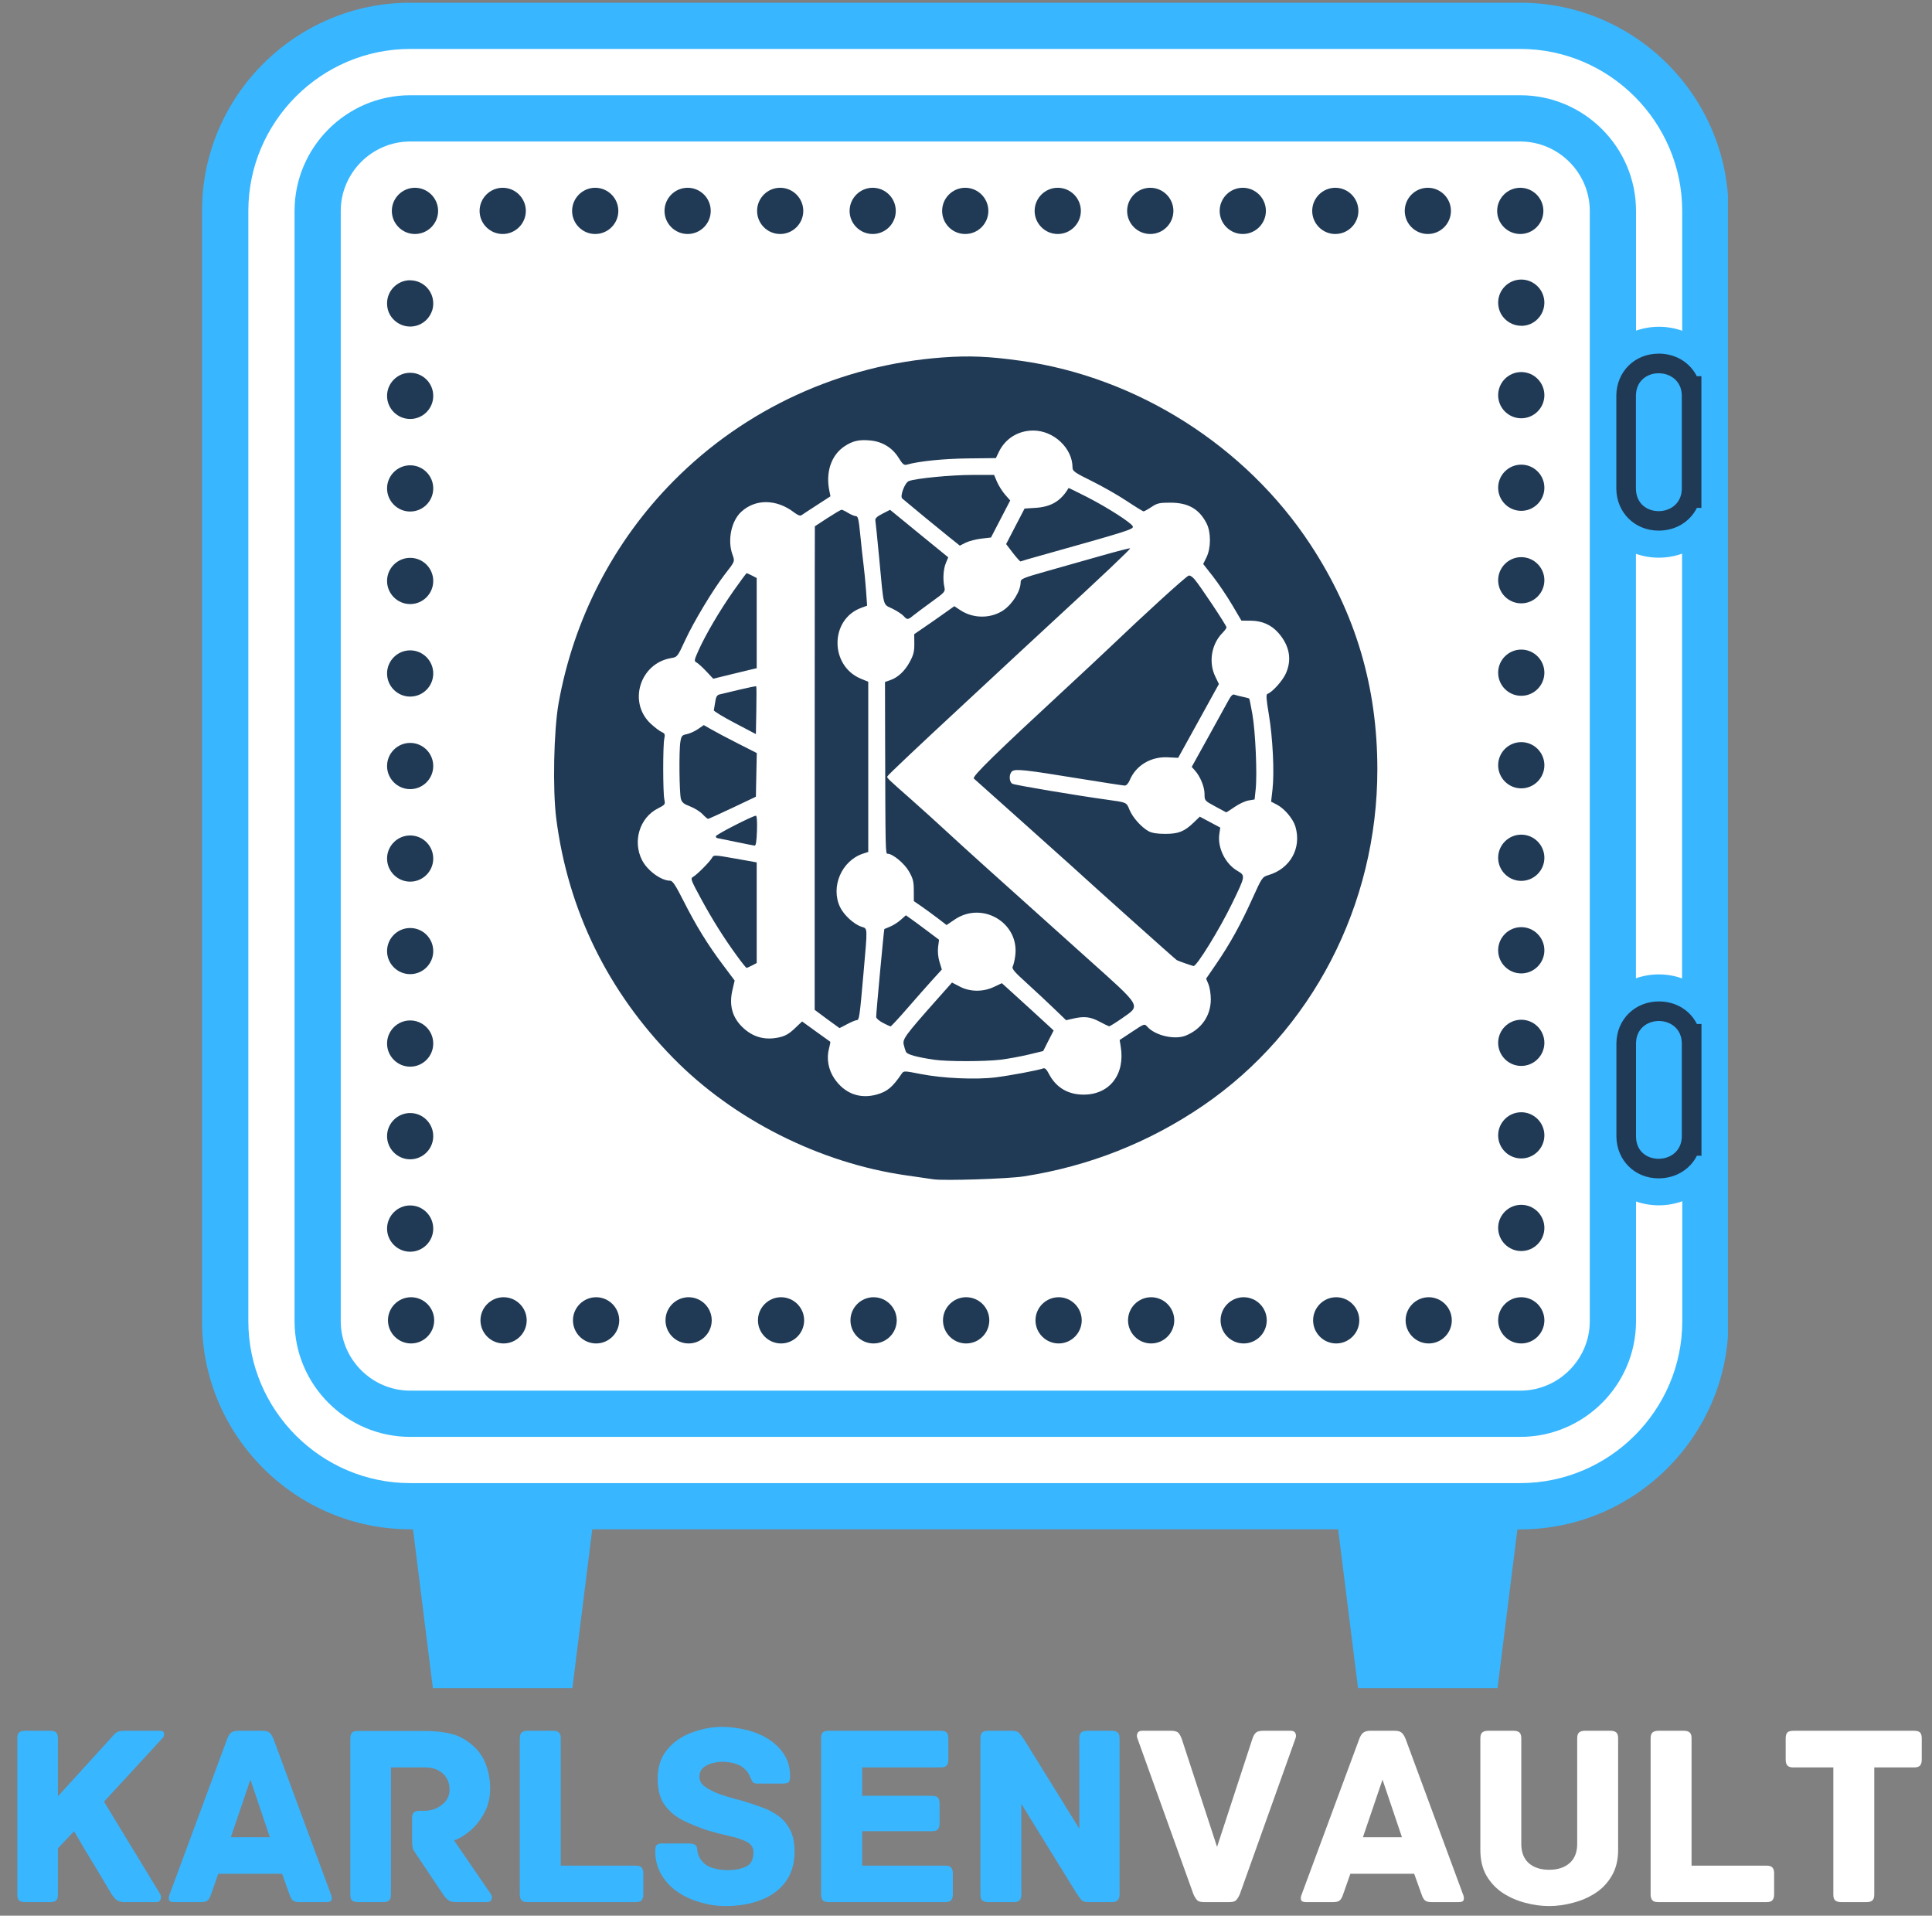 <svg xmlns="http://www.w3.org/2000/svg" xmlns:xlink="http://www.w3.org/1999/xlink" width="234" zoomAndPan="magnify" viewBox="0 0 175.5 174" height="232" preserveAspectRatio="xMidYMid meet" version="1.0"><rect x="0" y="0" width="175.5" height="174" fill="#808080" stroke="none"/><defs><g/><clipPath id="2f4d981723"><path d="M 18.266 0.246 L 156.965 0.246 L 156.965 153.332 L 18.266 153.332 Z M 18.266 0.246 " clip-rule="nonzero"/></clipPath><clipPath id="76f3088f6c"><path d="M 48.359 30.148 L 128.465 30.148 L 128.465 110.25 L 48.359 110.25 Z M 48.359 30.148 " clip-rule="nonzero"/></clipPath><clipPath id="7b6327a9e5"><path d="M 50.301 32.621 L 125.062 32.621 L 125.062 107.383 L 50.301 107.383 Z M 50.301 32.621 " clip-rule="nonzero"/></clipPath><clipPath id="c5e42ce4cb"><path d="M 45 24.629 L 133.25 24.629 L 133.25 112.875 L 45 112.875 Z M 45 24.629 " clip-rule="nonzero"/></clipPath><clipPath id="881c616487"><path d="M 50.332 32.379 L 125.117 32.379 L 125.117 107.164 L 50.332 107.164 Z M 50.332 32.379 " clip-rule="nonzero"/></clipPath><clipPath id="49b651f75e"><path d="M 59 156 L 73 156 L 73 173.75 L 59 173.75 Z M 59 156 " clip-rule="nonzero"/></clipPath><clipPath id="7034b01c56"><path d="M 134 157 L 147 157 L 147 173.75 L 134 173.75 Z M 134 157 " clip-rule="nonzero"/></clipPath></defs><path fill="#38b6ff" d="M 99.492 98.098 C 99.438 99.914 98.207 101.559 96.375 102.047 C 94.547 102.535 92.656 101.727 91.711 100.188 C 91.191 101.922 89.582 103.191 87.68 103.191 C 85.777 103.191 84.164 101.922 83.652 100.188 C 82.699 101.727 80.812 102.543 78.98 102.059 C 77.148 101.566 75.918 99.922 75.867 98.105 C 74.551 99.352 72.523 99.656 70.871 98.703 C 69.227 97.75 68.461 95.848 68.883 94.09 C 67.297 94.949 65.258 94.711 63.914 93.367 C 62.562 92.023 62.32 89.988 63.195 88.383 C 61.434 88.812 59.523 88.047 58.578 86.402 C 57.625 84.758 57.922 82.723 59.164 81.406 C 57.352 81.348 55.707 80.125 55.215 78.289 C 54.727 76.457 55.539 74.574 57.086 73.621 C 55.344 73.109 54.074 71.496 54.074 69.59 C 54.074 67.691 55.352 66.078 57.086 65.562 C 55.547 64.609 54.727 62.727 55.215 60.891 C 55.707 59.062 57.359 57.836 59.164 57.781 C 57.922 56.465 57.617 54.426 58.578 52.781 C 59.527 51.137 61.434 50.371 63.195 50.801 C 62.332 49.211 62.574 47.172 63.914 45.828 C 65.258 44.477 67.297 44.238 68.883 45.109 C 68.469 43.348 69.227 41.445 70.871 40.492 C 72.516 39.539 74.551 39.832 75.867 41.09 C 75.918 39.273 77.148 37.629 78.98 37.137 C 80.812 36.652 82.707 37.461 83.652 39.008 C 84.164 37.266 85.777 35.992 87.68 35.992 C 89.582 35.992 91.191 37.266 91.711 39.008 C 92.656 37.469 94.547 36.652 96.375 37.137 C 98.207 37.629 99.438 39.281 99.492 41.09 C 100.805 39.844 102.84 39.539 104.492 40.492 C 106.137 41.445 106.895 43.348 106.473 45.109 C 108.062 44.242 110.102 44.484 111.441 45.828 C 112.789 47.172 113.035 49.211 112.164 50.801 C 113.926 50.383 115.828 51.137 116.781 52.781 C 117.73 54.426 117.441 56.465 116.184 57.781 C 117.992 57.836 119.645 59.062 120.129 60.891 C 120.621 62.727 119.812 64.609 118.266 65.562 C 120.008 66.078 121.281 67.691 121.281 69.59 C 121.281 71.496 120.008 73.109 118.266 73.621 C 119.805 74.574 120.621 76.457 120.129 78.289 C 119.645 80.125 117.992 81.348 116.184 81.406 C 117.43 82.723 117.73 84.75 116.781 86.402 C 115.828 88.047 113.926 88.812 112.164 88.383 C 113.027 89.977 112.789 92.016 111.441 93.367 C 110.09 94.711 108.062 94.957 106.473 94.09 C 106.891 95.848 106.137 97.762 104.492 98.703 C 102.84 99.656 100.805 99.363 99.492 98.105 Z M 154.363 33.859 L 154.883 33.859 L 154.883 46.469 L 154.363 46.469 C 152.559 49.73 146.566 49.094 146.5 44.398 L 146.5 35.914 C 146.566 31.242 152.559 30.602 154.363 33.867 Z M 154.363 92.684 L 154.883 92.684 L 154.883 105.285 L 154.359 105.285 C 152.551 108.531 146.559 107.914 146.496 103.211 L 146.496 94.727 C 146.559 90.086 152.551 89.418 154.359 92.684 Z M 154.363 92.684 " fill-opacity="1" fill-rule="evenodd"/><path fill="#ffffff" d="M 138.098 10.75 C 142.723 10.75 146.5 14.531 146.5 19.156 L 146.5 120.004 C 146.5 124.621 142.723 128.41 138.098 128.41 L 37.258 128.41 C 32.633 128.41 28.855 124.629 28.855 120.004 L 28.855 19.156 C 28.855 14.531 32.633 10.75 37.258 10.75 L 138.105 10.75 Z M 87.68 35.965 C 69.117 35.965 54.066 51.012 54.066 69.586 C 54.066 88.156 69.117 103.191 87.68 103.191 C 106.242 103.191 121.297 88.145 121.297 69.586 C 121.297 51.023 106.246 35.965 87.68 35.965 Z M 87.68 35.965 " fill-opacity="1" fill-rule="evenodd"/><path fill="#ffffff" d="M 146.5 91.816 L 146.5 47.32 L 149.305 48.312 C 150.195 48.621 151.211 48.621 152.098 48.312 L 154.91 47.293 L 154.91 91.855 L 152.098 90.852 C 151.211 90.527 150.195 90.527 149.297 90.84 L 146.496 91.828 Z M 154.91 106.113 L 154.91 119.996 C 154.91 129.238 147.348 136.805 138.098 136.805 L 37.258 136.805 C 28.02 136.805 20.449 129.246 20.449 119.996 L 20.449 19.156 C 20.449 9.918 28.008 2.344 37.258 2.344 L 138.105 2.344 C 147.348 2.344 154.914 9.906 154.914 19.156 L 154.914 33.031 L 152.105 32.027 C 151.215 31.703 150.203 31.703 149.305 32.027 L 146.5 33.004 L 146.5 19.168 C 146.5 14.543 142.723 10.758 138.098 10.758 L 37.258 10.758 C 32.633 10.758 28.855 14.543 28.855 19.168 L 28.855 120.016 C 28.855 124.629 32.633 128.418 37.258 128.418 L 138.105 128.418 C 142.73 128.418 146.512 124.641 146.512 120.016 L 146.512 106.172 L 149.312 107.16 C 150.203 107.473 151.215 107.473 152.105 107.152 L 154.914 106.137 Z M 154.91 106.113 " fill-opacity="1" fill-rule="evenodd"/><path fill="#203a55" d="M 37.258 17.055 C 38.418 17.055 39.355 18 39.355 19.156 C 39.355 20.312 38.418 21.254 37.258 21.254 C 36.105 21.254 35.16 20.312 35.16 19.156 C 35.16 18 36.105 17.055 37.258 17.055 Z M 37.258 17.055 " fill-opacity="1" fill-rule="evenodd"/><path fill="#203a55" d="M 87.68 33.859 C 107.406 33.859 123.395 49.848 123.395 69.578 C 123.395 89.301 107.406 105.297 87.68 105.297 C 67.949 105.297 51.961 89.301 51.961 69.578 C 51.961 49.848 67.949 33.859 87.68 33.859 Z M 87.68 33.859 " fill-opacity="1" fill-rule="evenodd"/><g clip-path="url(#2f4d981723)"><path fill="#38b6ff" d="M 137.84 138.902 L 136 153.602 L 123.395 153.602 L 121.555 138.902 L 53.801 138.902 L 51.961 153.602 L 39.355 153.602 L 37.516 138.902 L 37.258 138.902 C 26.855 138.902 18.352 130.398 18.352 119.996 L 18.352 19.156 C 18.344 8.75 26.855 0.246 37.258 0.246 L 138.105 0.246 C 148.516 0.246 157.016 8.75 157.016 19.156 L 157.016 120.004 C 157.016 130.398 148.516 138.91 138.105 138.91 L 137.84 138.91 Z M 137.84 138.902 " fill-opacity="1" fill-rule="evenodd"/></g><path fill="#ffffff" d="M 148.605 88.855 C 149.953 88.383 151.457 88.383 152.797 88.867 L 152.797 50.285 C 151.457 50.773 149.945 50.773 148.605 50.301 Z M 148.605 88.855 " fill-opacity="1" fill-rule="evenodd"/><path fill="#ffffff" d="M 152.809 109.105 C 151.469 109.598 149.953 109.598 148.613 109.125 L 148.613 120.004 C 148.613 125.785 143.891 130.508 138.105 130.508 L 37.258 130.508 C 31.48 130.508 26.758 125.785 26.758 120.004 L 26.758 19.156 C 26.758 13.375 31.48 8.652 37.258 8.652 L 138.105 8.652 C 143.891 8.652 148.613 13.375 148.613 19.156 L 148.613 30.031 C 149.965 29.562 151.469 29.562 152.809 30.043 L 152.809 19.156 C 152.809 11.07 146.184 4.445 138.098 4.445 L 37.258 4.445 C 29.176 4.445 22.559 11.062 22.559 19.156 L 22.559 120.004 C 22.559 128.086 29.176 134.707 37.258 134.707 L 138.105 134.707 C 146.191 134.707 152.816 128.086 152.816 120.004 L 152.816 109.117 Z M 152.809 109.105 " fill-opacity="1" fill-rule="evenodd"/><path fill="#203a55" d="M 150.684 92.734 C 151.723 92.734 152.773 93.422 152.773 94.789 L 152.773 103.191 C 152.773 104.559 151.715 105.25 150.664 105.25 C 149.617 105.25 148.621 104.582 148.613 103.223 L 148.613 94.762 C 148.625 93.41 149.66 92.734 150.691 92.734 M 150.691 90.957 C 148.523 90.957 146.859 92.582 146.832 94.746 L 146.832 103.191 C 146.832 103.191 146.832 103.238 146.832 103.238 C 146.859 105.398 148.504 107.027 150.664 107.027 C 152.223 107.027 153.512 106.211 154.145 104.973 L 154.559 104.973 L 154.559 103.191 C 154.559 103.191 154.559 94.789 154.559 94.789 L 154.559 93.008 L 154.145 93.008 C 153.523 91.766 152.238 90.957 150.691 90.957 Z M 150.691 90.957 " fill-opacity="1" fill-rule="nonzero"/><path fill="#203a55" d="M 150.672 33.902 C 151.723 33.902 152.773 34.598 152.773 35.957 L 152.773 44.359 C 152.773 45.73 151.723 46.426 150.672 46.426 C 149.625 46.426 148.621 45.758 148.605 44.387 L 148.605 35.93 C 148.621 34.57 149.641 33.902 150.664 33.902 M 150.664 32.121 C 148.496 32.121 146.852 33.75 146.824 35.914 L 146.824 44.359 C 146.824 44.359 146.824 44.406 146.824 44.406 C 146.852 46.566 148.504 48.195 150.672 48.195 C 152.234 48.195 153.512 47.379 154.145 46.129 L 154.551 46.129 L 154.551 44.352 C 154.551 44.352 154.551 35.945 154.551 35.945 L 154.551 34.168 L 154.133 34.168 C 153.504 32.926 152.223 32.117 150.664 32.117 Z M 150.664 32.121 " fill-opacity="1" fill-rule="nonzero"/><path fill="#ffffff" d="M 138.098 12.852 L 37.258 12.852 C 33.801 12.852 30.953 15.695 30.953 19.156 L 30.953 120.004 C 30.953 123.461 33.793 126.309 37.258 126.309 L 138.105 126.309 C 141.566 126.309 144.414 123.473 144.414 120.004 L 144.414 19.156 C 144.414 15.695 141.566 12.852 138.105 12.852 Z M 138.098 12.852 " fill-opacity="1" fill-rule="evenodd"/><path fill="#203a55" d="M 87.68 117.824 L 87.766 117.824 C 88.934 117.824 89.867 118.77 89.867 119.922 C 89.867 121.078 88.926 122.023 87.766 122.023 L 87.68 122.023 C 86.559 121.977 85.66 121.051 85.66 119.922 C 85.66 118.797 86.559 117.871 87.68 117.824 Z M 87.68 117.824 " fill-opacity="1" fill-rule="evenodd"/><path fill="#203a55" d="M 87.68 17.055 C 88.836 17.055 89.781 18 89.781 19.156 C 89.781 20.312 88.836 21.254 87.68 21.254 C 86.516 21.254 85.582 20.312 85.582 19.156 C 85.582 18 86.523 17.055 87.68 17.055 Z M 87.68 17.055 " fill-opacity="1" fill-rule="evenodd"/><path fill="#203a55" d="M 138.188 122.023 C 137.031 122.023 136.09 121.078 136.09 119.922 C 136.09 118.77 137.031 117.824 138.188 117.824 C 139.344 117.824 140.289 118.77 140.289 119.922 C 140.289 121.078 139.344 122.023 138.188 122.023 Z M 138.188 122.023 " fill-opacity="1" fill-rule="evenodd"/><path fill="#203a55" d="M 140.199 19.156 C 140.199 20.312 139.258 21.254 138.098 21.254 C 136.945 21.254 136 20.312 136 19.156 C 136 18 136.945 17.055 138.098 17.055 C 139.258 17.055 140.199 18 140.199 19.156 Z M 140.199 19.156 " fill-opacity="1" fill-rule="evenodd"/><path fill="#203a55" d="M 39.797 19.156 C 39.797 20.312 38.852 21.254 37.691 21.254 C 36.539 21.254 35.594 20.312 35.594 19.156 C 35.594 18 36.539 17.055 37.691 17.055 C 38.852 17.055 39.797 18 39.797 19.156 Z M 39.797 19.156 " fill-opacity="1" fill-rule="evenodd"/><path fill="#203a55" d="M 98.184 19.156 C 98.184 20.312 97.242 21.254 96.082 21.254 C 94.93 21.254 93.984 20.312 93.984 19.156 C 93.984 18 94.93 17.055 96.082 17.055 C 97.242 17.055 98.184 18 98.184 19.156 Z M 98.184 19.156 " fill-opacity="1" fill-rule="evenodd"/><path fill="#203a55" d="M 88.008 30.742 C 109.867 30.742 127.586 48.473 127.586 70.328 C 127.586 92.191 109.859 109.91 88.008 109.91 C 66.156 109.91 48.422 92.191 48.422 70.328 C 48.422 48.473 66.148 30.742 88.008 30.742 Z M 88.008 30.742 " fill-opacity="1" fill-rule="evenodd"/><path fill="#203a55" d="M 106.59 19.156 C 106.59 20.312 105.645 21.254 104.492 21.254 C 103.332 21.254 102.387 20.312 102.387 19.156 C 102.387 18 103.332 17.055 104.492 17.055 C 105.645 17.055 106.59 18 106.59 19.156 Z M 106.59 19.156 " fill-opacity="1" fill-rule="evenodd"/><path fill="#203a55" d="M 114.992 19.156 C 114.992 20.312 114.047 21.254 112.895 21.254 C 111.734 21.254 110.793 20.312 110.793 19.156 C 110.793 18 111.734 17.055 112.895 17.055 C 114.047 17.055 114.992 18 114.992 19.156 Z M 114.992 19.156 " fill-opacity="1" fill-rule="evenodd"/><path fill="#203a55" d="M 123.395 19.156 C 123.395 20.312 122.453 21.254 121.297 21.254 C 120.141 21.254 119.199 20.312 119.199 19.156 C 119.199 18 120.141 17.055 121.297 17.055 C 122.453 17.055 123.395 18 123.395 19.156 Z M 123.395 19.156 " fill-opacity="1" fill-rule="evenodd"/><path fill="#203a55" d="M 131.801 19.156 C 131.801 20.312 130.859 21.254 129.703 21.254 C 128.543 21.254 127.605 20.312 127.605 19.156 C 127.605 18 128.543 17.055 129.703 17.055 C 130.859 17.055 131.801 18 131.801 19.156 Z M 131.801 19.156 " fill-opacity="1" fill-rule="evenodd"/><path fill="#203a55" d="M 138.188 29.59 C 137.406 29.59 136.719 29.156 136.355 28.52 C 136.188 28.219 136.09 27.863 136.09 27.492 C 136.09 26.332 137.031 25.391 138.188 25.391 C 139.344 25.391 140.289 26.332 140.289 27.492 C 140.289 27.863 140.191 28.219 140.016 28.527 C 139.652 29.168 138.98 29.598 138.188 29.598 Z M 138.188 29.59 " fill-opacity="1" fill-rule="evenodd"/><path fill="#203a55" d="M 138.188 37.992 C 137.031 37.992 136.09 37.051 136.09 35.895 C 136.09 34.738 137.031 33.793 138.188 33.793 C 139.344 33.793 140.289 34.738 140.289 35.895 C 140.289 37.051 139.344 37.992 138.188 37.992 Z M 138.188 37.992 " fill-opacity="1" fill-rule="evenodd"/><path fill="#203a55" d="M 138.188 46.398 C 137.031 46.398 136.09 45.453 136.09 44.301 C 136.09 43.141 137.031 42.203 138.188 42.203 C 139.344 42.203 140.289 43.141 140.289 44.301 C 140.289 45.453 139.344 46.398 138.188 46.398 Z M 138.188 46.398 " fill-opacity="1" fill-rule="evenodd"/><path fill="#203a55" d="M 138.188 54.801 C 137.031 54.801 136.09 53.863 136.09 52.703 C 136.09 51.551 137.031 50.605 138.188 50.605 C 139.344 50.605 140.289 51.551 140.289 52.703 C 140.289 53.863 139.344 54.801 138.188 54.801 Z M 138.188 54.801 " fill-opacity="1" fill-rule="evenodd"/><path fill="#203a55" d="M 138.188 63.199 C 137.031 63.199 136.09 62.258 136.09 61.098 C 136.09 59.945 137.031 59 138.188 59 C 139.344 59 140.289 59.945 140.289 61.098 C 140.289 62.258 139.344 63.199 138.188 63.199 Z M 138.188 63.199 " fill-opacity="1" fill-rule="evenodd"/><path fill="#203a55" d="M 138.188 71.605 C 137.031 71.605 136.09 70.66 136.09 69.504 C 136.09 68.348 137.031 67.406 138.188 67.406 C 139.344 67.406 140.289 68.348 140.289 69.504 C 140.289 70.66 139.344 71.605 138.188 71.605 Z M 138.188 71.605 " fill-opacity="1" fill-rule="evenodd"/><path fill="#203a55" d="M 138.188 80.008 C 137.031 80.008 136.09 79.066 136.09 77.91 C 136.09 76.754 137.031 75.809 138.188 75.809 C 139.344 75.809 140.289 76.754 140.289 77.91 C 140.289 79.066 139.344 80.008 138.188 80.008 Z M 138.188 80.008 " fill-opacity="1" fill-rule="evenodd"/><path fill="#203a55" d="M 138.188 88.414 C 137.031 88.414 136.09 87.469 136.09 86.316 C 136.09 85.156 137.031 84.211 138.188 84.211 C 139.344 84.211 140.289 85.156 140.289 86.316 C 140.289 87.469 139.344 88.414 138.188 88.414 Z M 138.188 88.414 " fill-opacity="1" fill-rule="evenodd"/><path fill="#203a55" d="M 138.188 96.816 C 137.031 96.816 136.09 95.871 136.09 94.719 C 136.09 93.559 137.031 92.621 138.188 92.621 C 139.344 92.621 140.289 93.559 140.289 94.719 C 140.289 95.871 139.344 96.816 138.188 96.816 Z M 138.188 96.816 " fill-opacity="1" fill-rule="evenodd"/><path fill="#203a55" d="M 138.188 105.219 C 137.031 105.219 136.09 104.281 136.09 103.121 C 136.09 101.969 137.031 101.023 138.188 101.023 C 139.344 101.023 140.289 101.969 140.289 103.121 C 140.289 104.281 139.344 105.219 138.188 105.219 Z M 138.188 105.219 " fill-opacity="1" fill-rule="evenodd"/><path fill="#203a55" d="M 138.188 113.629 C 137.031 113.629 136.09 112.684 136.09 111.527 C 136.09 110.371 137.031 109.43 138.188 109.43 C 139.344 109.43 140.289 110.371 140.289 111.527 C 140.289 112.684 139.344 113.629 138.188 113.629 Z M 138.188 113.629 " fill-opacity="1" fill-rule="evenodd"/><path fill="#203a55" d="M 127.684 119.922 C 127.684 118.77 128.629 117.824 129.781 117.824 C 130.941 117.824 131.879 118.77 131.879 119.922 C 131.879 121.078 130.941 122.023 129.781 122.023 C 128.629 122.023 127.684 121.078 127.684 119.922 Z M 127.684 119.922 " fill-opacity="1" fill-rule="evenodd"/><path fill="#203a55" d="M 119.281 119.922 C 119.281 118.77 120.219 117.824 121.379 117.824 C 122.531 117.824 123.477 118.77 123.477 119.922 C 123.477 121.078 122.531 122.023 121.379 122.023 C 120.219 122.023 119.281 121.078 119.281 119.922 Z M 119.281 119.922 " fill-opacity="1" fill-rule="evenodd"/><path fill="#203a55" d="M 110.875 119.922 C 110.875 118.77 111.816 117.824 112.973 117.824 C 114.129 117.824 115.07 118.77 115.07 119.922 C 115.07 121.078 114.129 122.023 112.973 122.023 C 111.816 122.023 110.875 121.078 110.875 119.922 Z M 110.875 119.922 " fill-opacity="1" fill-rule="evenodd"/><path fill="#203a55" d="M 102.469 119.922 C 102.469 118.77 103.41 117.824 104.57 117.824 C 105.723 117.824 106.668 118.77 106.668 119.922 C 106.668 121.078 105.723 122.023 104.57 122.023 C 103.41 122.023 102.469 121.078 102.469 119.922 Z M 102.469 119.922 " fill-opacity="1" fill-rule="evenodd"/><path fill="#203a55" d="M 94.062 119.922 C 94.062 118.77 95.008 117.824 96.168 117.824 C 97.32 117.824 98.262 118.77 98.262 119.922 C 98.262 121.078 97.32 122.023 96.168 122.023 C 95.008 122.023 94.062 121.078 94.062 119.922 Z M 94.062 119.922 " fill-opacity="1" fill-rule="evenodd"/><path fill="#203a55" d="M 47.766 19.156 C 47.766 20.312 46.82 21.254 45.664 21.254 C 44.508 21.254 43.566 20.312 43.566 19.156 C 43.566 18 44.508 17.055 45.664 17.055 C 46.82 17.055 47.766 18 47.766 19.156 Z M 47.766 19.156 " fill-opacity="1" fill-rule="evenodd"/><path fill="#203a55" d="M 56.168 19.156 C 56.168 20.312 55.227 21.254 54.066 21.254 C 52.914 21.254 51.969 20.312 51.969 19.156 C 51.969 18 52.914 17.055 54.066 17.055 C 55.227 17.055 56.168 18 56.168 19.156 Z M 56.168 19.156 " fill-opacity="1" fill-rule="evenodd"/><path fill="#203a55" d="M 64.562 19.156 C 64.562 20.312 63.621 21.254 62.465 21.254 C 61.309 21.254 60.363 20.312 60.363 19.156 C 60.363 18 61.309 17.055 62.465 17.055 C 63.621 17.055 64.562 18 64.562 19.156 Z M 64.562 19.156 " fill-opacity="1" fill-rule="evenodd"/><path fill="#203a55" d="M 72.969 19.156 C 72.969 20.312 72.023 21.254 70.871 21.254 C 69.711 21.254 68.773 20.312 68.773 19.156 C 68.773 18 69.711 17.055 70.871 17.055 C 72.023 17.055 72.969 18 72.969 19.156 Z M 72.969 19.156 " fill-opacity="1" fill-rule="evenodd"/><path fill="#203a55" d="M 81.371 19.156 C 81.371 20.312 80.434 21.254 79.273 21.254 C 78.121 21.254 77.176 20.312 77.176 19.156 C 77.176 18 78.121 17.055 79.273 17.055 C 80.434 17.055 81.371 18 81.371 19.156 Z M 81.371 19.156 " fill-opacity="1" fill-rule="evenodd"/><path fill="#203a55" d="M 35.242 119.922 C 35.242 118.77 36.184 117.824 37.34 117.824 C 38.496 117.824 39.441 118.77 39.441 119.922 C 39.441 121.078 38.496 122.023 37.34 122.023 C 36.184 122.023 35.242 121.078 35.242 119.922 Z M 35.242 119.922 " fill-opacity="1" fill-rule="evenodd"/><path fill="#203a55" d="M 77.254 119.922 C 77.254 118.77 78.199 117.824 79.352 117.824 C 80.512 117.824 81.457 118.77 81.457 119.922 C 81.457 121.078 80.512 122.023 79.352 122.023 C 78.199 122.023 77.254 121.078 77.254 119.922 Z M 77.254 119.922 " fill-opacity="1" fill-rule="evenodd"/><path fill="#203a55" d="M 68.852 119.922 C 68.852 118.77 69.797 117.824 70.949 117.824 C 72.109 117.824 73.047 118.77 73.047 119.922 C 73.047 121.078 72.109 122.023 70.949 122.023 C 69.797 122.023 68.852 121.078 68.852 119.922 Z M 68.852 119.922 " fill-opacity="1" fill-rule="evenodd"/><path fill="#203a55" d="M 60.453 119.922 C 60.453 118.77 61.395 117.824 62.555 117.824 C 63.707 117.824 64.652 118.77 64.652 119.922 C 64.652 121.078 63.707 122.023 62.555 122.023 C 61.395 122.023 60.453 121.078 60.453 119.922 Z M 60.453 119.922 " fill-opacity="1" fill-rule="evenodd"/><path fill="#203a55" d="M 52.047 119.922 C 52.047 118.77 52.992 117.824 54.152 117.824 C 55.305 117.824 56.25 118.77 56.25 119.922 C 56.25 121.078 55.305 122.023 54.152 122.023 C 52.992 122.023 52.047 121.078 52.047 119.922 Z M 52.047 119.922 " fill-opacity="1" fill-rule="evenodd"/><path fill="#203a55" d="M 43.645 119.922 C 43.645 118.77 44.59 117.824 45.742 117.824 C 46.902 117.824 47.844 118.77 47.844 119.922 C 47.844 121.078 46.902 122.023 45.742 122.023 C 44.59 122.023 43.645 121.078 43.645 119.922 Z M 43.645 119.922 " fill-opacity="1" fill-rule="evenodd"/><path fill="#203a55" d="M 37.258 109.488 C 38.418 109.488 39.355 110.434 39.355 111.594 C 39.355 112.746 38.418 113.691 37.258 113.691 C 36.105 113.691 35.16 112.746 35.16 111.594 C 35.16 110.434 36.105 109.488 37.258 109.488 Z M 37.258 109.488 " fill-opacity="1" fill-rule="evenodd"/><path fill="#203a55" d="M 37.258 101.094 C 38.418 101.094 39.355 102.039 39.355 103.191 C 39.355 104.352 38.418 105.297 37.258 105.297 C 36.105 105.297 35.16 104.352 35.16 103.191 C 35.16 102.039 36.105 101.094 37.258 101.094 Z M 37.258 101.094 " fill-opacity="1" fill-rule="evenodd"/><path fill="#203a55" d="M 37.258 92.684 C 38.418 92.684 39.355 93.625 39.355 94.781 C 39.355 95.938 38.418 96.883 37.258 96.883 C 36.105 96.883 35.16 95.938 35.16 94.781 C 35.16 93.625 36.105 92.684 37.258 92.684 Z M 37.258 92.684 " fill-opacity="1" fill-rule="evenodd"/><path fill="#203a55" d="M 37.258 84.289 C 38.418 84.289 39.355 85.227 39.355 86.387 C 39.355 87.539 38.418 88.48 37.258 88.48 C 36.105 88.48 35.16 87.539 35.16 86.387 C 35.16 85.227 36.105 84.289 37.258 84.289 Z M 37.258 84.289 " fill-opacity="1" fill-rule="evenodd"/><path fill="#203a55" d="M 37.258 75.883 C 38.418 75.883 39.355 76.824 39.355 77.98 C 39.355 79.133 38.418 80.078 37.258 80.078 C 36.105 80.078 35.16 79.133 35.16 77.98 C 35.16 76.824 36.105 75.883 37.258 75.883 Z M 37.258 75.883 " fill-opacity="1" fill-rule="evenodd"/><path fill="#203a55" d="M 37.258 67.477 C 38.418 67.477 39.355 68.418 39.355 69.578 C 39.355 70.73 38.418 71.676 37.258 71.676 C 36.105 71.676 35.16 70.73 35.16 69.578 C 35.16 68.418 36.105 67.477 37.258 67.477 Z M 37.258 67.477 " fill-opacity="1" fill-rule="evenodd"/><path fill="#203a55" d="M 37.258 59.07 C 38.418 59.07 39.355 60.016 39.355 61.172 C 39.355 62.328 38.418 63.27 37.258 63.27 C 36.105 63.27 35.16 62.328 35.16 61.172 C 35.16 60.016 36.105 59.07 37.258 59.07 Z M 37.258 59.07 " fill-opacity="1" fill-rule="evenodd"/><path fill="#203a55" d="M 37.258 50.668 C 38.418 50.668 39.355 51.609 39.355 52.766 C 39.355 53.922 38.418 54.867 37.258 54.867 C 36.105 54.867 35.16 53.922 35.16 52.766 C 35.16 51.609 36.105 50.668 37.258 50.668 Z M 37.258 50.668 " fill-opacity="1" fill-rule="evenodd"/><path fill="#203a55" d="M 37.258 42.262 C 38.418 42.262 39.355 43.207 39.355 44.359 C 39.355 45.52 38.418 46.461 37.258 46.461 C 36.105 46.461 35.16 45.52 35.16 44.359 C 35.16 43.207 36.105 42.262 37.258 42.262 Z M 37.258 42.262 " fill-opacity="1" fill-rule="evenodd"/><path fill="#203a55" d="M 37.258 33.859 C 38.418 33.859 39.355 34.801 39.355 35.957 C 39.355 37.113 38.418 38.055 37.258 38.055 C 36.105 38.055 35.16 37.113 35.16 35.957 C 35.16 34.801 36.105 33.859 37.258 33.859 Z M 37.258 33.859 " fill-opacity="1" fill-rule="evenodd"/><path fill="#203a55" d="M 37.258 25.461 C 38.418 25.461 39.355 26.402 39.355 27.562 C 39.355 27.848 39.305 28.121 39.195 28.359 C 38.879 29.125 38.133 29.66 37.258 29.66 C 36.391 29.66 35.625 29.117 35.309 28.352 C 35.211 28.102 35.16 27.836 35.16 27.551 C 35.16 26.395 36.105 25.453 37.258 25.453 Z M 37.258 25.461 " fill-opacity="1" fill-rule="evenodd"/><path fill="#38b6ff" d="M 114.914 58.656 C 113.426 55.078 111.098 51.758 108.402 49.074 C 105.707 46.379 102.266 44.359 98.688 42.875 C 95.242 41.445 91.406 40.73 87.441 40.73 C 83.473 40.73 79.398 40.875 75.957 42.305 C 72.383 43.789 69.395 46.602 66.699 49.297 C 64.004 51.992 60.871 54.848 59.398 58.422 C 57.961 61.875 58.434 66.074 58.434 70.039 C 58.434 74.004 58.73 77.891 60.152 81.34 C 61.641 84.918 64.652 87.445 67.348 90.137 C 70.043 92.832 72.477 96.051 76.055 97.535 C 79.508 98.969 83.484 99.938 87.449 99.938 C 91.414 99.938 95.301 98.766 98.754 97.336 C 102.328 95.848 105.555 93.535 108.25 90.84 C 110.945 88.145 113.113 84.855 114.602 81.277 C 116.035 77.828 117.668 73.996 117.668 70.039 C 117.668 66.078 116.352 62.102 114.922 58.664 Z M 95.746 86.938 L 89.457 86 L 91.258 73.848 L 78.102 83.973 L 74.234 78.926 L 85.766 70.039 L 74.234 61.152 L 78.102 56.098 L 91.258 66.23 L 89.457 54.07 L 95.746 53.137 L 98.234 70.039 Z M 95.746 86.938 " fill-opacity="1" fill-rule="nonzero"/><g clip-path="url(#76f3088f6c)"><path fill="#ffffff" d="M 128.465 70.203 C 128.465 71.512 128.398 72.82 128.27 74.125 C 128.141 75.43 127.949 76.73 127.695 78.012 C 127.438 79.305 127.121 80.574 126.734 81.824 C 126.359 83.082 125.914 84.316 125.414 85.531 C 124.91 86.738 124.355 87.922 123.734 89.082 C 123.117 90.238 122.441 91.359 121.715 92.453 C 120.984 93.543 120.207 94.598 119.371 95.609 C 118.539 96.625 117.66 97.59 116.73 98.52 C 115.805 99.449 114.832 100.328 113.82 101.16 C 112.805 101.992 111.754 102.773 110.66 103.5 C 109.574 104.23 108.449 104.902 107.293 105.523 C 106.137 106.141 104.949 106.699 103.738 107.199 C 102.527 107.707 101.289 108.145 100.039 108.527 C 98.781 108.906 97.512 109.227 96.227 109.48 C 94.938 109.738 93.645 109.93 92.336 110.059 C 91.031 110.188 89.723 110.25 88.41 110.25 C 87.098 110.25 85.789 110.188 84.488 110.059 C 83.18 109.93 81.887 109.738 80.598 109.48 C 79.312 109.227 78.039 108.906 76.785 108.527 C 75.531 108.145 74.293 107.707 73.086 107.199 C 71.875 106.699 70.688 106.141 69.527 105.523 C 68.375 104.902 67.25 104.23 66.16 103.5 C 65.066 102.773 64.016 101.992 63.004 101.16 C 61.988 100.328 61.02 99.449 60.094 98.52 C 59.164 97.59 58.285 96.625 57.453 95.609 C 56.617 94.598 55.836 93.543 55.109 92.453 C 54.379 91.359 53.707 90.238 53.09 89.082 C 52.469 87.922 51.914 86.738 51.41 85.531 C 50.91 84.316 50.465 83.082 50.086 81.824 C 49.703 80.574 49.387 79.305 49.129 78.012 C 48.871 76.73 48.68 75.43 48.555 74.125 C 48.422 72.82 48.359 71.512 48.359 70.203 C 48.359 68.891 48.422 67.582 48.555 66.273 C 48.68 64.969 48.871 63.672 49.129 62.387 C 49.387 61.102 49.703 59.832 50.086 58.574 C 50.465 57.32 50.91 56.086 51.41 54.875 C 51.914 53.66 52.469 52.48 53.09 51.32 C 53.707 50.16 54.379 49.039 55.109 47.949 C 55.836 46.859 56.617 45.809 57.453 44.793 C 58.285 43.781 59.164 42.809 60.094 41.879 C 61.02 40.953 61.988 40.07 63.004 39.238 C 64.016 38.41 65.066 37.629 66.16 36.898 C 67.25 36.172 68.375 35.5 69.527 34.875 C 70.688 34.262 71.875 33.699 73.086 33.199 C 74.293 32.695 75.531 32.258 76.785 31.875 C 78.039 31.496 79.312 31.176 80.598 30.922 C 81.887 30.664 83.18 30.473 84.488 30.34 C 85.789 30.215 87.098 30.148 88.41 30.148 C 89.723 30.148 91.031 30.215 92.336 30.34 C 93.645 30.473 94.938 30.664 96.227 30.922 C 97.512 31.176 98.781 31.496 100.039 31.875 C 101.289 32.258 102.527 32.695 103.738 33.199 C 104.949 33.699 106.137 34.262 107.293 34.875 C 108.449 35.5 109.574 36.172 110.66 36.898 C 111.754 37.629 112.805 38.41 113.82 39.238 C 114.832 40.07 115.805 40.953 116.73 41.879 C 117.66 42.809 118.539 43.781 119.371 44.793 C 120.207 45.809 120.984 46.859 121.715 47.949 C 122.441 49.039 123.117 50.16 123.734 51.32 C 124.355 52.48 124.91 53.66 125.414 54.875 C 125.914 56.086 126.359 57.32 126.734 58.574 C 127.121 59.832 127.438 61.102 127.695 62.387 C 127.949 63.672 128.141 64.969 128.27 66.273 C 128.398 67.582 128.465 68.891 128.465 70.203 Z M 128.465 70.203 " fill-opacity="1" fill-rule="nonzero"/></g><g clip-path="url(#7b6327a9e5)"><path fill="#38b6ff" d="M 84.754 107.332 C 84.52 107.301 83.398 107.137 82.27 106.973 C 74.43 105.852 66.605 101.91 61.125 96.324 C 55.168 90.254 51.57 82.898 50.504 74.598 C 50.16 71.965 50.27 66.574 50.711 64.098 C 52.086 56.43 55.707 49.434 61.133 43.941 C 67.629 37.371 76.328 33.379 85.594 32.711 C 88.004 32.531 89.828 32.609 92.688 33.012 C 103.246 34.492 113.117 40.754 118.992 49.707 C 123.082 55.941 125.062 62.598 125.062 70.117 C 125.062 82.422 119.117 93.891 109.242 100.637 C 104.332 103.992 98.867 106.148 92.957 107.066 C 91.523 107.285 85.73 107.477 84.754 107.332 Z M 79.602 99.633 C 80.562 99.363 81.039 98.965 81.875 97.73 C 82.047 97.477 82.109 97.48 83.617 97.773 C 85.582 98.16 88.594 98.297 90.391 98.078 C 91.711 97.914 94.293 97.43 94.723 97.262 C 94.871 97.203 95.027 97.352 95.219 97.727 C 95.863 98.988 96.965 99.648 98.414 99.641 C 100.762 99.637 102.184 97.777 101.758 95.258 L 101.66 94.68 L 102.789 93.934 C 103.918 93.188 103.918 93.188 104.184 93.48 C 104.906 94.293 106.691 94.695 107.691 94.273 C 109.109 93.676 109.938 92.461 109.938 90.98 C 109.938 90.52 109.844 89.906 109.727 89.625 L 109.512 89.117 L 110.418 87.797 C 111.668 85.969 112.652 84.195 113.703 81.867 C 114.59 79.91 114.609 79.883 115.184 79.711 C 117.164 79.121 118.195 77.246 117.621 75.305 C 117.41 74.598 116.629 73.668 115.941 73.312 L 115.414 73.043 L 115.543 71.918 C 115.723 70.352 115.566 67.246 115.207 65.109 C 114.973 63.727 114.945 63.305 115.082 63.258 C 115.508 63.117 116.43 62.098 116.738 61.434 C 117.324 60.168 117.098 58.895 116.086 57.73 C 115.445 56.992 114.594 56.617 113.566 56.609 L 112.723 56.605 L 111.867 55.16 C 111.398 54.367 110.613 53.207 110.129 52.59 L 109.246 51.461 L 109.551 50.844 C 109.965 50 109.965 48.562 109.551 47.766 C 108.879 46.461 107.895 45.902 106.289 45.898 C 105.27 45.891 105.07 45.938 104.547 46.289 C 104.219 46.504 103.898 46.688 103.832 46.688 C 103.77 46.688 103.078 46.262 102.297 45.738 C 101.516 45.219 100.09 44.406 99.129 43.93 C 97.566 43.16 97.379 43.027 97.379 42.695 C 97.379 40.949 95.676 39.348 93.816 39.348 C 92.441 39.348 91.281 40.07 90.691 41.285 L 90.426 41.848 L 87.875 41.879 C 85.645 41.902 83.418 42.133 82.32 42.445 C 82.082 42.516 81.941 42.391 81.586 41.812 C 81.035 40.922 80.133 40.359 79.07 40.25 C 78.023 40.141 77.43 40.273 76.668 40.781 C 75.473 41.582 74.949 43.121 75.297 44.812 L 75.402 45.316 L 74.176 46.105 C 73.504 46.543 72.875 46.957 72.77 47.031 C 72.656 47.117 72.43 47.035 72.109 46.785 C 70.504 45.555 68.582 45.531 67.293 46.73 C 66.398 47.555 66.039 49.277 66.488 50.57 C 66.727 51.25 66.754 51.184 65.812 52.398 C 64.75 53.766 62.98 56.711 62.199 58.398 C 61.508 59.898 61.496 59.91 60.93 60.004 C 58.094 60.48 56.996 64.027 59.078 65.965 C 59.43 66.289 59.867 66.625 60.059 66.715 C 60.359 66.848 60.395 66.938 60.312 67.32 C 60.18 67.914 60.18 72.246 60.312 72.844 C 60.414 73.289 60.391 73.324 59.703 73.672 C 58.07 74.512 57.426 76.641 58.289 78.344 C 58.777 79.309 60.023 80.219 60.844 80.219 C 61.062 80.219 61.336 80.629 62.055 82.055 C 63.184 84.293 64.254 86.031 65.648 87.879 L 66.703 89.281 L 66.492 90.18 C 66.18 91.539 66.492 92.648 67.441 93.551 C 68.359 94.426 69.445 94.723 70.715 94.449 C 71.281 94.328 71.625 94.129 72.145 93.645 L 72.828 93 L 74.078 93.906 C 74.77 94.406 75.355 94.828 75.383 94.84 C 75.406 94.855 75.355 95.145 75.266 95.48 C 75.027 96.359 75.211 97.371 75.742 98.168 C 76.664 99.535 78.059 100.066 79.602 99.633 Z M 84.824 96.477 C 83.281 96.25 82.387 96.008 82.27 95.773 C 82.203 95.648 82.105 95.34 82.055 95.094 C 81.945 94.59 82.199 94.242 85.023 91.055 L 86.434 89.465 L 87.137 89.832 C 88.07 90.324 89.254 90.332 90.246 89.859 L 90.961 89.523 L 91.285 89.809 C 91.934 90.395 95.039 93.223 95.344 93.52 L 95.668 93.82 L 95.191 94.75 L 94.719 95.688 L 93.41 96.004 C 92.691 96.176 91.543 96.387 90.855 96.469 C 89.445 96.645 86.012 96.648 84.824 96.477 Z M 75.078 92.77 L 73.969 91.949 L 73.969 73.812 C 73.969 63.84 73.973 53.961 73.977 51.859 L 73.98 48.043 L 75.129 47.289 C 75.762 46.879 76.34 46.543 76.41 46.543 C 76.484 46.543 76.75 46.668 77.008 46.828 C 77.266 46.984 77.582 47.117 77.707 47.117 C 77.902 47.117 77.969 47.406 78.105 48.809 C 78.195 49.738 78.332 50.957 78.406 51.516 C 78.477 52.078 78.578 53.141 78.633 53.891 L 78.727 55.25 L 78.199 55.441 C 75.34 56.484 75.316 60.695 78.168 61.879 L 78.832 62.152 L 78.832 77.605 L 78.344 77.766 C 76.406 78.414 75.398 80.785 76.273 82.621 C 76.621 83.34 77.527 84.172 78.207 84.398 C 78.789 84.59 78.777 84.305 78.398 88.633 C 78.051 92.645 78.012 92.883 77.777 92.883 C 77.676 92.883 77.289 93.047 76.918 93.242 C 76.551 93.438 76.238 93.602 76.219 93.602 C 76.203 93.598 75.691 93.23 75.078 92.77 Z M 80.156 93.125 C 79.828 92.953 79.555 92.715 79.555 92.594 C 79.543 92.27 80.25 84.637 80.293 84.609 C 80.316 84.594 80.555 84.496 80.82 84.387 C 81.09 84.277 81.527 84.004 81.781 83.773 L 82.25 83.363 L 82.719 83.688 C 82.973 83.871 83.652 84.371 84.223 84.801 L 85.258 85.582 L 85.176 86.246 C 85.121 86.656 85.176 87.176 85.305 87.598 L 85.512 88.281 L 84.633 89.254 C 84.152 89.785 83.125 90.949 82.352 91.84 C 81.578 92.73 80.902 93.453 80.852 93.449 C 80.801 93.438 80.488 93.293 80.156 93.121 Z M 99.82 93.008 C 98.996 92.57 98.426 92.508 97.414 92.742 L 96.797 92.887 L 95.699 91.828 C 95.098 91.242 93.977 90.195 93.207 89.504 C 92.074 88.477 91.844 88.203 91.953 88 C 92.027 87.867 92.129 87.43 92.18 87.039 C 92.574 84.051 89.195 82.035 86.668 83.75 L 85.941 84.246 L 85.133 83.625 C 84.688 83.281 84.02 82.797 83.645 82.539 L 82.969 82.074 L 82.969 81.109 C 82.969 80.301 82.898 80.023 82.535 79.383 C 82.117 78.652 81.055 77.77 80.586 77.77 C 80.391 77.77 80.391 77.715 80.363 67.059 L 80.352 62.172 L 80.805 62.02 C 81.516 61.781 82.152 61.188 82.605 60.348 C 82.941 59.727 83.02 59.402 83.016 58.703 L 83.008 57.832 L 83.879 57.234 C 84.359 56.906 85.18 56.336 85.703 55.969 L 86.645 55.293 L 87.195 55.66 C 88.359 56.43 89.945 56.438 91.09 55.676 C 91.934 55.109 92.672 53.91 92.672 53.105 C 92.672 52.812 92.883 52.723 95.133 52.086 C 96.488 51.707 98.711 51.078 100.074 50.691 C 101.441 50.301 102.578 50.008 102.613 50.039 C 102.668 50.098 100.035 52.598 95.742 56.543 C 94.883 57.332 93.379 58.734 92.391 59.648 C 91.41 60.566 89.316 62.504 87.746 63.961 C 83.254 68.129 80.621 70.617 80.566 70.746 C 80.512 70.891 80.504 70.879 82.684 72.805 C 83.664 73.668 85.176 75.031 86.039 75.832 C 87.555 77.238 89.711 79.18 98.703 87.246 C 103.754 91.77 103.594 91.504 101.879 92.711 C 101.289 93.121 100.762 93.449 100.703 93.438 C 100.641 93.43 100.246 93.234 99.82 93.008 Z M 66.934 87.082 C 65.754 85.473 64.691 83.777 63.625 81.812 C 62.707 80.125 62.672 80.012 62.934 79.867 C 63.289 79.668 64.445 78.5 64.645 78.141 C 64.793 77.867 64.828 77.867 66.75 78.211 L 68.703 78.555 L 68.703 87.691 L 68.281 87.914 C 68.047 88.035 67.824 88.133 67.781 88.133 C 67.738 88.133 67.355 87.66 66.934 87.082 Z M 107.652 87.738 C 107.305 87.617 106.938 87.484 106.852 87.43 C 106.719 87.359 99.344 80.762 97.164 78.766 C 96.852 78.477 94.797 76.641 92.602 74.68 C 90.406 72.723 88.523 71.039 88.426 70.945 C 88.238 70.77 90.309 68.742 96.961 62.59 C 98.328 61.324 99.996 59.766 100.664 59.133 C 103.973 55.973 107.461 52.793 107.906 52.531 C 108.012 52.465 108.227 52.586 108.449 52.828 C 108.906 53.34 111.367 57.039 111.367 57.215 C 111.367 57.285 111.203 57.512 111.008 57.707 C 109.992 58.734 109.715 60.387 110.344 61.684 L 110.676 62.363 L 106.977 69.062 L 106.051 69.016 C 104.492 68.938 103.133 69.75 102.57 71.105 C 102.457 71.379 102.266 71.582 102.133 71.582 C 102 71.582 100.121 71.297 97.961 70.941 C 93.062 70.141 92.176 70.043 91.891 70.285 C 91.594 70.535 91.609 71.254 91.926 71.418 C 92.148 71.543 97.805 72.492 100.594 72.875 C 102.309 73.109 102.281 73.098 102.555 73.781 C 102.836 74.477 103.633 75.363 104.289 75.73 C 104.59 75.887 105.074 75.969 105.797 75.969 C 107.012 75.969 107.543 75.754 108.406 74.922 L 108.938 74.402 L 109.867 74.902 L 110.797 75.398 L 110.715 75.98 C 110.535 77.207 111.246 78.672 112.328 79.312 C 113.102 79.766 113.105 79.738 111.863 82.301 C 110.738 84.629 108.648 88.02 108.367 87.969 C 108.332 87.961 108.008 87.855 107.652 87.738 Z M 66.773 76.688 C 65.914 76.504 65.156 76.352 65.102 76.348 C 65.039 76.336 64.992 76.266 64.992 76.184 C 64.992 76.031 68.344 74.32 68.629 74.32 C 68.715 74.32 68.754 74.836 68.727 75.684 C 68.699 76.625 68.629 77.047 68.512 77.031 C 68.422 77.023 67.637 76.867 66.773 76.688 Z M 63.777 74.172 C 63.555 73.934 63.047 73.621 62.652 73.473 C 62.086 73.258 61.91 73.113 61.82 72.785 C 61.672 72.258 61.633 68.387 61.77 67.602 C 61.863 67.066 61.926 67 62.348 66.914 C 62.609 66.867 63.062 66.66 63.359 66.457 L 63.895 66.094 L 64.551 66.465 C 64.91 66.676 65.992 67.246 66.957 67.734 L 68.707 68.629 L 68.668 70.613 L 68.629 72.594 L 66.508 73.598 C 65.34 74.156 64.34 74.602 64.289 74.602 C 64.23 74.602 64.004 74.41 63.777 74.172 Z M 110.328 73.473 C 109.371 72.953 109.367 72.949 109.367 72.332 C 109.367 71.691 108.969 70.73 108.484 70.195 L 108.203 69.887 L 109.672 67.246 C 110.48 65.793 111.301 64.293 111.504 63.918 C 111.758 63.434 111.926 63.262 112.078 63.328 C 112.199 63.375 112.535 63.461 112.832 63.523 C 113.133 63.582 113.398 63.652 113.422 63.688 C 113.449 63.715 113.582 64.355 113.719 65.105 C 113.992 66.684 114.16 70.516 114.016 71.898 L 113.914 72.844 L 113.371 72.93 C 113.07 72.98 112.504 73.25 112.102 73.523 C 111.699 73.805 111.352 74.02 111.336 74.012 C 111.312 74 110.863 73.758 110.328 73.473 Z M 66.703 65.895 C 65.641 65.34 64.793 64.82 64.812 64.746 C 64.824 64.668 64.883 64.324 64.934 63.988 C 65.004 63.523 65.098 63.359 65.328 63.309 C 65.496 63.266 66.301 63.074 67.125 62.879 C 67.941 62.684 68.633 62.543 68.66 62.57 C 68.688 62.598 68.691 63.582 68.668 64.762 L 68.629 66.906 Z M 64.125 61.211 C 63.777 60.84 63.375 60.477 63.242 60.406 C 63.004 60.281 63.016 60.207 63.414 59.316 C 64.066 57.859 65.336 55.707 66.59 53.918 C 67.211 53.027 67.754 52.297 67.793 52.297 C 67.828 52.297 68.047 52.395 68.281 52.516 L 68.703 52.734 L 68.703 60.926 L 68.379 61 C 68.203 61.043 67.316 61.258 66.41 61.477 L 64.754 61.879 Z M 82.043 56.184 C 81.898 56.023 81.441 55.727 81.027 55.52 C 80.137 55.082 80.254 55.531 79.828 51.004 C 79.668 49.223 79.508 47.648 79.48 47.508 C 79.441 47.32 79.625 47.152 80.121 46.898 L 80.812 46.547 L 83.453 48.699 L 86.094 50.859 L 85.883 51.371 C 85.652 51.93 85.59 52.852 85.742 53.551 C 85.836 53.98 85.789 54.027 84.586 54.898 C 83.895 55.398 83.148 55.953 82.922 56.137 C 82.434 56.543 82.371 56.547 82.043 56.184 Z M 91.973 50.461 L 91.352 49.652 L 92.188 48.043 L 93.027 46.43 L 94.047 46.363 C 95.441 46.273 96.344 45.73 97.02 44.566 C 97.035 44.547 97.793 44.914 98.707 45.387 C 100.574 46.34 102.73 47.723 102.852 48.043 C 102.953 48.309 102.52 48.441 94.387 50.723 C 93.484 50.977 92.711 51.203 92.668 51.227 C 92.625 51.25 92.312 50.906 91.973 50.461 Z M 86.145 48.996 C 85.328 48.34 82.391 45.926 81.918 45.52 C 81.684 45.316 82.156 44.07 82.512 43.934 C 83.164 43.684 86.355 43.375 88.285 43.375 L 90.258 43.375 L 90.523 44 C 90.672 44.348 91 44.871 91.258 45.164 L 91.719 45.695 L 90.852 47.379 L 89.977 49.059 L 89.098 49.156 C 88.613 49.215 87.977 49.383 87.684 49.527 L 87.148 49.793 Z M 86.145 48.996 " fill-opacity="1" fill-rule="nonzero"/></g><g clip-path="url(#c5e42ce4cb)"><path fill="#ffffff" d="M 133.25 68.75 C 133.25 70.195 133.18 71.637 133.039 73.078 C 132.895 74.516 132.684 75.941 132.402 77.359 C 132.121 78.777 131.77 80.176 131.352 81.559 C 130.93 82.941 130.445 84.301 129.891 85.637 C 129.34 86.973 128.723 88.277 128.039 89.551 C 127.359 90.828 126.617 92.062 125.812 93.266 C 125.012 94.469 124.152 95.625 123.234 96.742 C 122.316 97.859 121.348 98.93 120.324 99.953 C 119.305 100.973 118.234 101.945 117.117 102.859 C 116 103.777 114.84 104.637 113.641 105.441 C 112.438 106.242 111.199 106.984 109.926 107.664 C 108.652 108.348 107.348 108.965 106.012 109.516 C 104.676 110.07 103.316 110.555 101.934 110.977 C 100.551 111.395 99.152 111.746 97.734 112.027 C 96.316 112.309 94.891 112.523 93.449 112.664 C 92.012 112.805 90.57 112.875 89.125 112.875 C 87.68 112.875 86.238 112.805 84.801 112.664 C 83.363 112.523 81.934 112.309 80.516 112.027 C 79.102 111.746 77.699 111.395 76.316 110.977 C 74.934 110.555 73.574 110.07 72.238 109.516 C 70.906 108.965 69.602 108.348 68.324 107.664 C 67.051 106.984 65.812 106.242 64.613 105.441 C 63.41 104.637 62.25 103.777 61.133 102.859 C 60.016 101.945 58.945 100.973 57.926 99.953 C 56.902 98.93 55.934 97.859 55.016 96.742 C 54.102 95.625 53.242 94.469 52.438 93.266 C 51.633 92.062 50.895 90.828 50.211 89.551 C 49.531 88.277 48.914 86.973 48.359 85.637 C 47.809 84.301 47.32 82.941 46.902 81.559 C 46.48 80.176 46.133 78.777 45.848 77.359 C 45.566 75.941 45.355 74.516 45.215 73.078 C 45.07 71.637 45 70.195 45 68.75 C 45 67.309 45.07 65.863 45.215 64.426 C 45.355 62.988 45.566 61.562 45.848 60.145 C 46.133 58.727 46.48 57.324 46.902 55.941 C 47.32 54.559 47.809 53.203 48.359 51.867 C 48.914 50.531 49.531 49.227 50.211 47.953 C 50.895 46.676 51.633 45.438 52.438 44.238 C 53.242 43.035 54.102 41.875 55.016 40.758 C 55.934 39.645 56.902 38.574 57.926 37.551 C 58.945 36.531 60.016 35.559 61.133 34.645 C 62.25 33.727 63.41 32.867 64.613 32.062 C 65.812 31.262 67.051 30.52 68.324 29.836 C 69.602 29.156 70.906 28.539 72.238 27.984 C 73.574 27.434 74.934 26.945 76.316 26.527 C 77.699 26.109 79.102 25.758 80.516 25.477 C 81.934 25.195 83.363 24.98 84.801 24.84 C 86.238 24.699 87.68 24.629 89.125 24.629 C 90.57 24.629 92.012 24.699 93.449 24.84 C 94.891 24.98 96.316 25.195 97.734 25.477 C 99.152 25.758 100.551 26.109 101.934 26.527 C 103.316 26.945 104.676 27.434 106.012 27.984 C 107.348 28.539 108.652 29.156 109.926 29.836 C 111.199 30.52 112.438 31.262 113.641 32.062 C 114.84 32.867 116 33.727 117.117 34.645 C 118.234 35.559 119.305 36.531 120.324 37.551 C 121.348 38.574 122.316 39.645 123.234 40.758 C 124.152 41.875 125.012 43.035 125.812 44.238 C 126.617 45.438 127.359 46.676 128.039 47.953 C 128.723 49.227 129.34 50.531 129.891 51.867 C 130.445 53.203 130.93 54.559 131.352 55.941 C 131.77 57.324 132.121 58.727 132.402 60.145 C 132.684 61.562 132.895 62.988 133.039 64.426 C 133.18 65.863 133.25 67.309 133.25 68.75 Z M 133.25 68.75 " fill-opacity="1" fill-rule="nonzero"/></g><g clip-path="url(#881c616487)"><path fill="#203a55" d="M 84.793 107.113 C 84.559 107.078 83.441 106.918 82.309 106.754 C 74.465 105.633 66.641 101.691 61.156 96.102 C 55.199 90.031 51.605 82.676 50.531 74.367 C 50.191 71.734 50.301 66.34 50.742 63.867 C 52.117 56.195 55.738 49.195 61.168 43.703 C 67.664 37.129 76.363 33.137 85.637 32.465 C 88.047 32.289 89.867 32.367 92.73 32.77 C 103.297 34.25 113.168 40.516 119.043 49.469 C 123.137 55.707 125.117 62.367 125.117 69.887 C 125.117 82.195 119.172 93.668 109.289 100.418 C 104.379 103.77 98.91 105.93 93 106.848 C 91.566 107.07 85.77 107.258 84.793 107.113 Z M 79.641 99.414 C 80.605 99.145 81.078 98.746 81.918 97.508 C 82.09 97.254 82.148 97.258 83.66 97.555 C 85.621 97.941 88.637 98.078 90.434 97.855 C 91.754 97.691 94.336 97.207 94.766 97.039 C 94.914 96.98 95.07 97.129 95.266 97.508 C 95.91 98.77 97.008 99.43 98.457 99.422 C 100.812 99.414 102.227 97.559 101.801 95.035 L 101.707 94.461 L 102.836 93.715 C 103.965 92.965 103.965 92.965 104.227 93.262 C 104.953 94.07 106.742 94.473 107.738 94.051 C 109.16 93.453 109.988 92.242 109.988 90.758 C 109.988 90.293 109.891 89.684 109.777 89.402 L 109.562 88.891 L 110.465 87.574 C 111.719 85.746 112.703 83.969 113.754 81.641 C 114.641 79.684 114.66 79.652 115.234 79.48 C 117.215 78.891 118.25 77.02 117.672 75.074 C 117.461 74.367 116.68 73.438 115.992 73.086 L 115.465 72.812 L 115.594 71.688 C 115.77 70.121 115.617 67.012 115.258 64.879 C 115.023 63.496 114.996 63.07 115.133 63.023 C 115.559 62.883 116.484 61.863 116.789 61.203 C 117.375 59.934 117.152 58.66 116.137 57.496 C 115.496 56.758 114.645 56.383 113.617 56.375 L 112.77 56.371 L 111.918 54.926 C 111.445 54.129 110.664 52.973 110.18 52.352 L 109.297 51.227 L 109.602 50.605 C 110.012 49.762 110.012 48.328 109.598 47.527 C 108.926 46.227 107.941 45.664 106.34 45.656 C 105.316 45.656 105.117 45.699 104.594 46.051 C 104.266 46.27 103.945 46.445 103.883 46.445 C 103.816 46.445 103.125 46.02 102.344 45.5 C 101.562 44.98 100.137 44.168 99.176 43.695 C 97.613 42.922 97.426 42.793 97.426 42.461 C 97.426 40.711 95.719 39.105 93.859 39.105 C 92.488 39.105 91.32 39.832 90.734 41.047 L 90.465 41.609 L 87.914 41.637 C 85.688 41.664 83.457 41.891 82.359 42.207 C 82.121 42.273 81.98 42.152 81.625 41.574 C 81.074 40.684 80.172 40.121 79.105 40.012 C 78.062 39.902 77.465 40.035 76.703 40.543 C 75.512 41.34 74.988 42.883 75.336 44.574 L 75.438 45.078 L 74.215 45.871 C 73.539 46.305 72.91 46.723 72.809 46.793 C 72.691 46.879 72.469 46.797 72.141 46.547 C 70.543 45.316 68.617 45.293 67.328 46.492 C 66.434 47.316 66.074 49.043 66.523 50.332 C 66.762 51.016 66.789 50.949 65.848 52.16 C 64.785 53.527 63.012 56.477 62.234 58.164 C 61.543 59.66 61.527 59.68 60.961 59.773 C 58.125 60.25 57.027 63.793 59.113 65.734 C 59.461 66.055 59.902 66.395 60.094 66.48 C 60.395 66.617 60.43 66.703 60.344 67.09 C 60.211 67.68 60.215 72.016 60.348 72.613 C 60.445 73.062 60.422 73.094 59.738 73.441 C 58.102 74.281 57.453 76.414 58.32 78.121 C 58.809 79.078 60.055 79.992 60.875 79.992 C 61.098 79.992 61.367 80.402 62.09 81.828 C 63.219 84.066 64.289 85.805 65.684 87.656 L 66.734 89.059 L 66.527 89.953 C 66.215 91.316 66.523 92.426 67.477 93.328 C 68.398 94.203 69.48 94.5 70.75 94.227 C 71.316 94.105 71.664 93.91 72.18 93.422 L 72.863 92.777 L 74.117 93.684 C 74.809 94.184 75.395 94.605 75.418 94.617 C 75.445 94.633 75.391 94.922 75.301 95.258 C 75.066 96.137 75.246 97.152 75.781 97.945 C 76.703 99.316 78.098 99.848 79.641 99.414 Z M 84.867 96.254 C 83.32 96.027 82.426 95.785 82.309 95.555 C 82.242 95.426 82.145 95.121 82.09 94.871 C 81.984 94.367 82.238 94.02 85.066 90.832 L 86.477 89.242 L 87.176 89.605 C 88.113 90.098 89.293 90.109 90.293 89.637 L 91.004 89.301 L 91.324 89.586 C 91.977 90.172 95.082 93.004 95.391 93.297 L 95.711 93.598 L 95.234 94.531 L 94.762 95.465 L 93.453 95.781 C 92.734 95.953 91.586 96.164 90.898 96.25 C 89.484 96.422 86.051 96.426 84.867 96.254 Z M 75.117 92.551 L 74.004 91.723 L 74.004 73.586 C 74.004 63.605 74.008 53.727 74.012 51.621 L 74.02 47.801 L 75.168 47.051 C 75.801 46.641 76.375 46.301 76.449 46.301 C 76.52 46.301 76.789 46.43 77.047 46.59 C 77.305 46.746 77.621 46.879 77.746 46.879 C 77.941 46.879 78.008 47.172 78.145 48.57 C 78.234 49.5 78.371 50.719 78.441 51.277 C 78.516 51.84 78.617 52.91 78.672 53.656 L 78.766 55.012 L 78.238 55.207 C 75.375 56.25 75.355 60.465 78.203 61.648 L 78.871 61.922 L 78.871 77.379 L 78.383 77.539 C 76.441 78.188 75.434 80.555 76.312 82.395 C 76.66 83.113 77.562 83.945 78.25 84.172 C 78.828 84.367 78.816 84.082 78.438 88.406 C 78.086 92.418 78.051 92.66 77.816 92.66 C 77.715 92.66 77.328 92.824 76.957 93.02 C 76.59 93.219 76.273 93.379 76.258 93.379 C 76.242 93.375 75.73 93.004 75.117 92.551 Z M 80.199 92.902 C 79.867 92.73 79.594 92.492 79.59 92.371 C 79.582 92.051 80.293 84.41 80.332 84.383 C 80.352 84.371 80.59 84.27 80.863 84.16 C 81.133 84.055 81.562 83.777 81.82 83.551 L 82.289 83.133 L 82.758 83.465 C 83.016 83.645 83.691 84.145 84.262 84.574 L 85.301 85.355 L 85.215 86.02 C 85.164 86.43 85.215 86.949 85.344 87.371 L 85.555 88.059 L 84.676 89.027 C 84.191 89.562 83.164 90.727 82.391 91.617 C 81.617 92.508 80.945 93.23 80.891 93.227 C 80.84 93.219 80.527 93.074 80.199 92.902 Z M 99.863 92.785 C 99.043 92.348 98.473 92.285 97.457 92.523 L 96.844 92.664 L 95.742 91.602 C 95.137 91.02 94.02 89.977 93.254 89.281 C 92.117 88.254 91.891 87.98 91.996 87.777 C 92.07 87.641 92.172 87.207 92.223 86.816 C 92.617 83.824 89.238 81.809 86.711 83.527 L 85.984 84.02 L 85.176 83.398 C 84.73 83.059 84.062 82.57 83.688 82.312 L 83.012 81.848 L 83.008 80.883 C 83.008 80.074 82.938 79.797 82.574 79.156 C 82.16 78.426 81.094 77.543 80.629 77.543 C 80.43 77.543 80.43 77.488 80.402 66.828 L 80.391 61.941 L 80.844 61.785 C 81.555 61.547 82.191 60.957 82.645 60.113 C 82.98 59.492 83.062 59.168 83.055 58.469 L 83.047 57.598 L 83.922 57 C 84.402 56.676 85.219 56.102 85.742 55.73 L 86.688 55.059 L 87.238 55.422 C 88.402 56.195 89.988 56.199 91.133 55.438 C 91.977 54.871 92.715 53.676 92.715 52.871 C 92.715 52.574 92.926 52.488 95.18 51.852 C 96.531 51.469 98.758 50.84 100.121 50.453 C 101.488 50.066 102.629 49.773 102.66 49.805 C 102.715 49.863 100.078 52.359 95.789 56.309 C 94.926 57.102 93.418 58.496 92.434 59.414 C 91.453 60.332 89.363 62.273 87.793 63.727 C 83.293 67.898 80.66 70.387 80.609 70.512 C 80.551 70.656 80.543 70.648 82.727 72.574 C 83.707 73.441 85.215 74.805 86.078 75.605 C 87.598 77.012 89.75 78.953 98.746 87.02 C 103.797 91.551 103.645 91.281 101.926 92.488 C 101.336 92.898 100.809 93.227 100.746 93.215 C 100.688 93.203 100.289 93.012 99.863 92.785 Z M 66.969 86.855 C 65.789 85.246 64.723 83.555 63.656 81.586 C 62.742 79.898 62.703 79.785 62.965 79.641 C 63.32 79.441 64.48 78.273 64.68 77.914 C 64.828 77.641 64.863 77.641 66.785 77.98 L 68.738 78.328 L 68.738 87.469 L 68.316 87.691 C 68.086 87.809 67.859 87.91 67.816 87.91 C 67.773 87.91 67.391 87.438 66.969 86.855 Z M 107.703 87.512 C 107.352 87.395 106.988 87.254 106.898 87.207 C 106.766 87.133 99.391 80.531 97.211 78.539 C 96.898 78.25 94.844 76.41 92.645 74.449 C 90.445 72.492 88.566 70.809 88.465 70.715 C 88.277 70.539 90.352 68.512 97.008 62.355 C 98.375 61.09 100.043 59.531 100.711 58.895 C 104.02 55.738 107.508 52.555 107.953 52.293 C 108.062 52.23 108.273 52.348 108.492 52.594 C 108.953 53.105 111.414 56.805 111.414 56.98 C 111.414 57.055 111.254 57.273 111.059 57.473 C 110.039 58.5 109.766 60.152 110.395 61.449 L 110.723 62.129 L 108.875 65.48 L 107.023 68.832 L 106.098 68.785 C 104.539 68.703 103.18 69.52 102.617 70.875 C 102.504 71.148 102.316 71.352 102.18 71.352 C 102.047 71.352 100.168 71.062 98.004 70.711 C 93.109 69.91 92.219 69.816 91.934 70.055 C 91.637 70.305 91.656 71.023 91.969 71.188 C 92.195 71.312 97.852 72.262 100.637 72.645 C 102.355 72.883 102.328 72.867 102.602 73.551 C 102.887 74.246 103.676 75.137 104.34 75.5 C 104.637 75.66 105.121 75.738 105.848 75.738 C 107.059 75.738 107.59 75.527 108.453 74.691 L 108.988 74.176 L 110.848 75.168 L 110.762 75.754 C 110.582 76.977 111.297 78.445 112.379 79.082 C 113.148 79.539 113.156 79.508 111.914 82.074 C 110.785 84.402 108.695 87.793 108.418 87.742 C 108.379 87.738 108.059 87.633 107.703 87.512 Z M 66.809 76.461 C 65.945 76.277 65.191 76.125 65.133 76.117 C 65.074 76.109 65.027 76.035 65.027 75.953 C 65.027 75.805 68.375 74.09 68.664 74.09 C 68.754 74.09 68.789 74.609 68.762 75.457 C 68.73 76.398 68.664 76.82 68.547 76.805 C 68.457 76.797 67.672 76.641 66.809 76.461 Z M 63.812 73.945 C 63.586 73.707 63.078 73.391 62.684 73.242 C 62.121 73.031 61.945 72.887 61.852 72.559 C 61.707 72.027 61.668 68.156 61.805 67.371 C 61.895 66.836 61.957 66.766 62.379 66.684 C 62.641 66.633 63.098 66.43 63.395 66.227 L 63.93 65.859 L 64.586 66.234 C 64.945 66.445 66.027 67.016 66.992 67.508 L 68.746 68.398 L 68.703 70.383 L 68.664 72.363 L 66.543 73.371 C 65.375 73.922 64.375 74.375 64.32 74.375 C 64.266 74.375 64.039 74.184 63.812 73.945 Z M 110.379 73.242 C 109.422 72.723 109.418 72.719 109.418 72.102 C 109.418 71.461 109.02 70.5 108.531 69.965 L 108.254 69.656 L 109.719 67.012 C 110.527 65.559 111.352 64.062 111.551 63.688 C 111.809 63.203 111.977 63.027 112.129 63.094 C 112.246 63.141 112.586 63.23 112.883 63.289 C 113.18 63.348 113.449 63.422 113.477 63.453 C 113.504 63.48 113.633 64.121 113.766 64.875 C 114.043 66.453 114.211 70.285 114.066 71.668 L 113.965 72.613 L 113.422 72.703 C 113.121 72.75 112.551 73.016 112.148 73.297 C 111.75 73.574 111.402 73.793 111.383 73.781 C 111.359 73.77 110.91 73.527 110.379 73.242 Z M 66.738 65.664 C 65.68 65.109 64.824 64.59 64.844 64.512 C 64.863 64.434 64.918 64.094 64.969 63.758 C 65.035 63.289 65.133 63.129 65.363 63.074 C 65.531 63.035 66.34 62.844 67.156 62.645 C 67.977 62.449 68.668 62.309 68.695 62.336 C 68.723 62.363 68.727 63.352 68.703 64.531 L 68.664 66.676 Z M 64.16 60.977 C 63.812 60.609 63.414 60.246 63.273 60.172 C 63.039 60.047 63.051 59.969 63.449 59.082 C 64.105 57.625 65.371 55.469 66.625 53.68 C 67.25 52.789 67.789 52.062 67.828 52.062 C 67.863 52.062 68.086 52.16 68.316 52.281 L 68.738 52.5 L 68.738 60.695 L 68.414 60.766 C 68.238 60.809 67.352 61.023 66.441 61.242 L 64.789 61.648 Z M 82.082 55.949 C 81.941 55.789 81.48 55.492 81.066 55.285 C 80.176 54.848 80.297 55.293 79.871 50.766 C 79.703 48.984 79.543 47.41 79.516 47.27 C 79.48 47.086 79.66 46.914 80.16 46.66 L 80.852 46.305 L 83.492 48.465 L 86.137 50.621 L 85.922 51.133 C 85.691 51.695 85.633 52.617 85.785 53.312 C 85.879 53.742 85.832 53.793 84.625 54.664 C 83.934 55.164 83.188 55.719 82.965 55.902 C 82.473 56.309 82.41 56.312 82.082 55.949 Z M 92.012 50.227 L 91.395 49.418 L 92.23 47.805 L 93.07 46.191 L 94.09 46.125 C 95.488 46.035 96.387 45.492 97.066 44.324 C 97.078 44.309 97.836 44.68 98.754 45.148 C 100.621 46.105 102.777 47.488 102.898 47.805 C 103 48.07 102.566 48.207 94.43 50.488 C 93.527 50.738 92.754 50.965 92.711 50.992 C 92.668 51.016 92.355 50.668 92.012 50.227 Z M 86.188 48.758 C 85.367 48.102 82.43 45.688 81.957 45.277 C 81.727 45.078 82.195 43.832 82.555 43.695 C 83.203 43.445 86.398 43.137 88.328 43.137 L 90.301 43.137 L 90.566 43.762 C 90.715 44.105 91.043 44.629 91.297 44.922 L 91.766 45.457 L 90.891 47.141 L 90.02 48.82 L 89.141 48.922 C 88.656 48.977 88.02 49.145 87.723 49.289 L 87.191 49.559 Z M 86.188 48.758 " fill-opacity="1" fill-rule="nonzero"/></g><g fill="#38b6ff" fill-opacity="1"><g transform="translate(-0.177, 172.765)"><g><path d="M 14.719 -15.562 C 14.938 -15.562 15.055 -15.477 15.078 -15.312 C 15.098 -15.145 15.055 -15.008 14.953 -14.906 L 9.625 -9.125 L 14.719 -0.75 C 14.812 -0.594 14.828 -0.426 14.766 -0.25 C 14.711 -0.082 14.578 0 14.359 0 L 11.469 0 C 11.188 0 10.957 -0.062 10.781 -0.188 C 10.613 -0.312 10.453 -0.5 10.297 -0.75 C 10.297 -0.75 10.18 -0.941 9.953 -1.328 C 9.723 -1.723 9.43 -2.211 9.078 -2.797 C 8.723 -3.391 8.348 -4.008 7.953 -4.656 C 7.566 -5.301 7.219 -5.895 6.906 -6.438 L 5.438 -4.891 L 5.438 -0.688 C 5.438 -0.414 5.379 -0.234 5.266 -0.141 C 5.148 -0.047 4.988 0 4.781 0 L 2.438 0 C 2.219 0 2.047 -0.047 1.922 -0.141 C 1.805 -0.234 1.75 -0.414 1.75 -0.688 L 1.75 -14.875 C 1.75 -15.145 1.805 -15.328 1.922 -15.422 C 2.047 -15.516 2.219 -15.562 2.438 -15.562 L 4.781 -15.562 C 4.988 -15.562 5.148 -15.516 5.266 -15.422 C 5.379 -15.328 5.438 -15.145 5.438 -14.875 L 5.438 -9.609 L 10.344 -15 C 10.57 -15.27 10.758 -15.43 10.906 -15.484 C 11.051 -15.535 11.254 -15.562 11.516 -15.562 Z M 14.719 -15.562 "/></g></g></g><g fill="#38b6ff" fill-opacity="1"><g transform="translate(14.936, 172.765)"><g><path d="M 15.141 -0.656 C 15.203 -0.52 15.219 -0.375 15.188 -0.219 C 15.156 -0.07 15.004 0 14.734 0 L 12.25 0 C 12 0 11.812 -0.047 11.688 -0.141 C 11.562 -0.234 11.453 -0.422 11.359 -0.703 L 10.688 -2.578 L 4.891 -2.578 L 4.234 -0.703 C 4.141 -0.422 4.031 -0.234 3.906 -0.141 C 3.789 -0.047 3.598 0 3.328 0 L 0.859 0 C 0.598 0 0.445 -0.07 0.406 -0.219 C 0.375 -0.375 0.391 -0.52 0.453 -0.656 L 5.703 -14.828 C 5.797 -15.086 5.914 -15.273 6.062 -15.391 C 6.219 -15.504 6.422 -15.562 6.672 -15.562 L 8.938 -15.562 C 9.207 -15.562 9.41 -15.504 9.547 -15.391 C 9.68 -15.273 9.801 -15.086 9.906 -14.828 Z M 7.812 -11.125 L 6.031 -5.891 L 9.578 -5.891 Z M 7.812 -11.125 "/></g></g></g><g fill="#38b6ff" fill-opacity="1"><g transform="translate(30.073, 172.765)"><g><path d="M 14.5 -0.75 C 14.613 -0.594 14.641 -0.426 14.578 -0.25 C 14.516 -0.082 14.367 0 14.141 0 L 11.359 0 C 11.066 0 10.836 -0.051 10.672 -0.156 C 10.516 -0.27 10.348 -0.453 10.172 -0.703 L 7.625 -4.516 C 7.508 -4.66 7.438 -4.816 7.406 -4.984 C 7.375 -5.148 7.359 -5.395 7.359 -5.719 L 7.359 -7.625 C 7.359 -7.844 7.406 -8.008 7.5 -8.125 C 7.594 -8.238 7.773 -8.297 8.047 -8.297 L 8.516 -8.297 C 9.098 -8.297 9.617 -8.477 10.078 -8.844 C 10.535 -9.207 10.766 -9.664 10.766 -10.219 C 10.766 -10.832 10.555 -11.32 10.141 -11.688 C 9.723 -12.051 9.207 -12.234 8.594 -12.234 L 5.438 -12.234 L 5.438 -0.688 C 5.438 -0.414 5.379 -0.234 5.266 -0.141 C 5.148 -0.047 4.977 0 4.75 0 L 2.406 0 C 2.207 0 2.047 -0.047 1.922 -0.141 C 1.805 -0.234 1.75 -0.414 1.75 -0.688 L 1.75 -14.859 C 1.75 -15.078 1.789 -15.242 1.875 -15.359 C 1.969 -15.484 2.145 -15.547 2.406 -15.547 L 8.375 -15.547 C 9.238 -15.547 9.953 -15.488 10.516 -15.375 C 11.086 -15.27 11.57 -15.102 11.969 -14.875 C 12.375 -14.645 12.742 -14.363 13.078 -14.031 C 13.523 -13.602 13.863 -13.066 14.094 -12.422 C 14.332 -11.773 14.453 -11.07 14.453 -10.312 C 14.453 -9.488 14.273 -8.754 13.922 -8.109 C 13.578 -7.461 13.156 -6.926 12.656 -6.5 C 12.156 -6.07 11.66 -5.773 11.172 -5.609 Z M 14.5 -0.75 "/></g></g></g><g fill="#38b6ff" fill-opacity="1"><g transform="translate(45.47, 172.765)"><g><path d="M 12.281 -3.312 C 12.551 -3.312 12.734 -3.25 12.828 -3.125 C 12.922 -3.008 12.969 -2.844 12.969 -2.625 L 12.969 -0.688 C 12.969 -0.477 12.922 -0.312 12.828 -0.188 C 12.734 -0.062 12.551 0 12.281 0 L 2.438 0 C 2.164 0 1.984 -0.062 1.891 -0.188 C 1.797 -0.312 1.75 -0.477 1.75 -0.688 L 1.75 -14.875 C 1.75 -15.145 1.812 -15.328 1.938 -15.422 C 2.062 -15.516 2.227 -15.562 2.438 -15.562 L 4.781 -15.562 C 5 -15.562 5.164 -15.516 5.281 -15.422 C 5.406 -15.328 5.469 -15.145 5.469 -14.875 L 5.469 -3.312 Z M 12.281 -3.312 "/></g></g></g><g clip-path="url(#49b651f75e)"><g fill="#38b6ff" fill-opacity="1"><g transform="translate(58.88, 172.765)"><g><path d="M 9.078 -9.031 C 9.504 -8.906 9.961 -8.75 10.453 -8.562 C 10.941 -8.383 11.398 -8.141 11.828 -7.828 C 12.254 -7.523 12.602 -7.113 12.875 -6.594 C 13.156 -6.07 13.297 -5.41 13.297 -4.609 C 13.297 -3.492 13.02 -2.566 12.469 -1.828 C 11.926 -1.098 11.18 -0.551 10.234 -0.188 C 9.297 0.176 8.219 0.359 7 0.359 C 6.258 0.359 5.516 0.25 4.766 0.031 C 4.016 -0.176 3.328 -0.488 2.703 -0.906 C 2.086 -1.32 1.586 -1.848 1.203 -2.484 C 0.828 -3.117 0.641 -3.844 0.641 -4.656 C 0.641 -4.926 0.688 -5.102 0.781 -5.188 C 0.875 -5.281 1.055 -5.328 1.328 -5.328 L 3.625 -5.328 C 3.883 -5.328 4.086 -5.289 4.234 -5.219 C 4.379 -5.145 4.457 -4.957 4.469 -4.656 C 4.488 -4.5 4.531 -4.344 4.594 -4.188 C 4.656 -4.031 4.766 -3.863 4.922 -3.688 C 5.16 -3.406 5.492 -3.203 5.922 -3.078 C 6.359 -2.961 6.797 -2.906 7.234 -2.906 C 7.879 -2.906 8.426 -3.008 8.875 -3.219 C 9.332 -3.426 9.562 -3.859 9.562 -4.516 C 9.562 -4.961 9.352 -5.285 8.938 -5.484 C 8.531 -5.691 8.016 -5.863 7.391 -6 C 6.766 -6.133 6.113 -6.301 5.438 -6.5 C 4.656 -6.758 3.91 -7.062 3.203 -7.406 C 2.504 -7.75 1.938 -8.219 1.5 -8.812 C 1.07 -9.414 0.859 -10.219 0.859 -11.219 C 0.859 -12.238 1.129 -13.094 1.672 -13.781 C 2.211 -14.469 2.926 -14.988 3.812 -15.344 C 4.695 -15.695 5.625 -15.891 6.594 -15.922 C 7.352 -15.922 8.102 -15.832 8.844 -15.656 C 9.582 -15.488 10.254 -15.219 10.859 -14.844 C 11.473 -14.469 11.961 -14 12.328 -13.438 C 12.703 -12.883 12.891 -12.211 12.891 -11.422 C 12.891 -11.141 12.844 -10.957 12.75 -10.875 C 12.656 -10.801 12.473 -10.766 12.203 -10.766 L 9.891 -10.766 C 9.672 -10.766 9.523 -10.832 9.453 -10.969 C 9.379 -11.102 9.312 -11.25 9.25 -11.406 C 9.195 -11.531 9.133 -11.645 9.062 -11.75 C 9 -11.852 8.895 -11.973 8.75 -12.109 C 8.531 -12.328 8.227 -12.488 7.844 -12.594 C 7.469 -12.695 7.098 -12.75 6.734 -12.75 C 6.484 -12.75 6.191 -12.707 5.859 -12.625 C 5.535 -12.551 5.254 -12.414 5.016 -12.219 C 4.773 -12.02 4.656 -11.738 4.656 -11.375 C 4.656 -11.008 4.836 -10.703 5.203 -10.453 C 5.566 -10.203 6.004 -9.984 6.516 -9.797 C 7.023 -9.617 7.52 -9.469 8 -9.344 C 8.488 -9.227 8.848 -9.125 9.078 -9.031 Z M 9.078 -9.031 "/></g></g></g></g><g fill="#38b6ff" fill-opacity="1"><g transform="translate(72.834, 172.765)"><g><path d="M 13.031 -3.312 C 13.301 -3.312 13.484 -3.25 13.578 -3.125 C 13.672 -3.008 13.719 -2.844 13.719 -2.625 L 13.719 -0.688 C 13.719 -0.477 13.672 -0.312 13.578 -0.188 C 13.484 -0.062 13.301 0 13.031 0 L 2.438 0 C 2.164 0 1.984 -0.062 1.891 -0.188 C 1.797 -0.312 1.75 -0.477 1.75 -0.688 L 1.75 -14.875 C 1.75 -15.102 1.797 -15.273 1.891 -15.391 C 1.984 -15.504 2.164 -15.562 2.438 -15.562 L 12.625 -15.562 C 12.895 -15.562 13.078 -15.504 13.172 -15.391 C 13.266 -15.273 13.312 -15.102 13.312 -14.875 L 13.312 -12.922 C 13.312 -12.711 13.266 -12.547 13.172 -12.422 C 13.078 -12.297 12.895 -12.234 12.625 -12.234 L 5.484 -12.234 L 5.484 -9.656 L 11.828 -9.656 C 12.098 -9.656 12.281 -9.594 12.375 -9.469 C 12.469 -9.352 12.516 -9.188 12.516 -8.969 L 12.516 -7.125 C 12.516 -6.914 12.469 -6.75 12.375 -6.625 C 12.281 -6.5 12.098 -6.438 11.828 -6.438 L 5.484 -6.438 L 5.484 -3.312 Z M 13.031 -3.312 "/></g></g></g><g fill="#38b6ff" fill-opacity="1"><g transform="translate(87.309, 172.765)"><g><path d="M 13.703 -15.562 C 13.922 -15.562 14.086 -15.516 14.203 -15.422 C 14.328 -15.328 14.391 -15.145 14.391 -14.875 L 14.391 -0.688 C 14.391 -0.477 14.336 -0.312 14.234 -0.188 C 14.141 -0.062 13.961 0 13.703 0 L 11.547 0 C 11.242 0 11.031 -0.07 10.906 -0.219 C 10.781 -0.375 10.641 -0.566 10.484 -0.797 L 5.469 -8.922 L 5.469 -0.688 C 5.469 -0.414 5.406 -0.234 5.281 -0.141 C 5.164 -0.047 5 0 4.781 0 L 2.438 0 C 2.227 0 2.062 -0.047 1.938 -0.141 C 1.812 -0.234 1.75 -0.414 1.75 -0.688 L 1.75 -14.875 C 1.75 -15.102 1.797 -15.273 1.891 -15.391 C 1.984 -15.504 2.164 -15.562 2.438 -15.562 L 4.656 -15.562 C 4.957 -15.562 5.172 -15.484 5.297 -15.328 C 5.422 -15.18 5.562 -14.992 5.719 -14.766 L 10.734 -6.672 L 10.734 -14.875 C 10.734 -15.145 10.797 -15.328 10.922 -15.422 C 11.055 -15.516 11.223 -15.562 11.422 -15.562 Z M 13.703 -15.562 "/></g></g></g><g fill="#ffffff" fill-opacity="1"><g transform="translate(103.087, 172.765)"><g><path d="M 14.172 -15.562 C 14.391 -15.562 14.531 -15.484 14.594 -15.328 C 14.656 -15.18 14.656 -15.031 14.594 -14.875 L 9.531 -0.703 C 9.395 -0.41 9.266 -0.219 9.141 -0.125 C 9.023 -0.039 8.832 0 8.562 0 L 6.297 0 C 6.047 0 5.852 -0.039 5.719 -0.125 C 5.594 -0.219 5.461 -0.41 5.328 -0.703 L 0.234 -14.875 C 0.172 -15.031 0.172 -15.18 0.234 -15.328 C 0.297 -15.484 0.438 -15.562 0.656 -15.562 L 3.281 -15.562 C 3.602 -15.562 3.82 -15.504 3.938 -15.391 C 4.051 -15.285 4.16 -15.094 4.266 -14.812 L 7.469 -5.016 L 10.672 -14.812 C 10.766 -15.094 10.875 -15.285 11 -15.391 C 11.125 -15.504 11.344 -15.562 11.656 -15.562 Z M 14.172 -15.562 "/></g></g></g><g fill="#ffffff" fill-opacity="1"><g transform="translate(117.774, 172.765)"><g><path d="M 15.141 -0.656 C 15.203 -0.52 15.219 -0.375 15.188 -0.219 C 15.156 -0.07 15.004 0 14.734 0 L 12.25 0 C 12 0 11.812 -0.047 11.688 -0.141 C 11.562 -0.234 11.453 -0.422 11.359 -0.703 L 10.688 -2.578 L 4.891 -2.578 L 4.234 -0.703 C 4.141 -0.422 4.031 -0.234 3.906 -0.141 C 3.789 -0.047 3.598 0 3.328 0 L 0.859 0 C 0.598 0 0.445 -0.07 0.406 -0.219 C 0.375 -0.375 0.391 -0.52 0.453 -0.656 L 5.703 -14.828 C 5.797 -15.086 5.914 -15.273 6.062 -15.391 C 6.219 -15.504 6.422 -15.562 6.672 -15.562 L 8.938 -15.562 C 9.207 -15.562 9.41 -15.504 9.547 -15.391 C 9.68 -15.273 9.801 -15.086 9.906 -14.828 Z M 7.812 -11.125 L 6.031 -5.891 L 9.578 -5.891 Z M 7.812 -11.125 "/></g></g></g><g clip-path="url(#7034b01c56)"><g fill="#ffffff" fill-opacity="1"><g transform="translate(132.911, 172.765)"><g><path d="M 13.391 -15.562 C 13.609 -15.562 13.773 -15.516 13.891 -15.422 C 14.016 -15.328 14.078 -15.145 14.078 -14.875 L 14.078 -4.75 C 14.078 -3.82 13.883 -3.035 13.5 -2.391 C 13.125 -1.742 12.625 -1.219 12 -0.812 C 11.383 -0.414 10.707 -0.125 9.969 0.062 C 9.238 0.258 8.52 0.359 7.812 0.359 C 7.094 0.359 6.367 0.258 5.641 0.062 C 4.922 -0.125 4.25 -0.414 3.625 -0.812 C 3.008 -1.219 2.508 -1.742 2.125 -2.391 C 1.75 -3.035 1.562 -3.82 1.562 -4.75 L 1.562 -14.875 C 1.562 -15.145 1.625 -15.328 1.75 -15.422 C 1.875 -15.516 2.039 -15.562 2.25 -15.562 L 4.594 -15.562 C 4.812 -15.562 4.977 -15.516 5.094 -15.422 C 5.219 -15.328 5.281 -15.145 5.281 -14.875 L 5.281 -5.281 C 5.281 -4.531 5.504 -3.953 5.953 -3.547 C 6.41 -3.141 7.031 -2.938 7.812 -2.938 C 8.594 -2.938 9.211 -3.141 9.672 -3.547 C 10.129 -3.953 10.359 -4.531 10.359 -5.281 L 10.359 -14.875 C 10.359 -15.145 10.422 -15.328 10.547 -15.422 C 10.672 -15.516 10.836 -15.562 11.047 -15.562 Z M 13.391 -15.562 "/></g></g></g></g><g fill="#ffffff" fill-opacity="1"><g transform="translate(148.19, 172.765)"><g><path d="M 12.281 -3.312 C 12.551 -3.312 12.734 -3.25 12.828 -3.125 C 12.922 -3.008 12.969 -2.844 12.969 -2.625 L 12.969 -0.688 C 12.969 -0.477 12.922 -0.312 12.828 -0.188 C 12.734 -0.062 12.551 0 12.281 0 L 2.438 0 C 2.164 0 1.984 -0.062 1.891 -0.188 C 1.797 -0.312 1.75 -0.477 1.75 -0.688 L 1.75 -14.875 C 1.75 -15.145 1.812 -15.328 1.938 -15.422 C 2.062 -15.516 2.227 -15.562 2.438 -15.562 L 4.781 -15.562 C 5 -15.562 5.164 -15.516 5.281 -15.422 C 5.406 -15.328 5.469 -15.145 5.469 -14.875 L 5.469 -3.312 Z M 12.281 -3.312 "/></g></g></g><g fill="#ffffff" fill-opacity="1"><g transform="translate(161.6, 172.765)"><g><path d="M 12.281 -15.562 C 12.551 -15.562 12.734 -15.504 12.828 -15.391 C 12.922 -15.273 12.969 -15.102 12.969 -14.875 L 12.969 -12.922 C 12.969 -12.711 12.922 -12.547 12.828 -12.422 C 12.734 -12.297 12.551 -12.234 12.281 -12.234 L 8.656 -12.234 L 8.656 -0.688 C 8.656 -0.414 8.594 -0.234 8.469 -0.141 C 8.352 -0.047 8.188 0 7.969 0 L 5.625 0 C 5.426 0 5.258 -0.047 5.125 -0.141 C 5 -0.234 4.938 -0.414 4.938 -0.688 L 4.938 -12.234 L 1.297 -12.234 C 1.035 -12.234 0.852 -12.297 0.75 -12.422 C 0.656 -12.547 0.609 -12.711 0.609 -12.922 L 0.609 -14.875 C 0.609 -15.102 0.656 -15.273 0.75 -15.391 C 0.852 -15.504 1.035 -15.562 1.297 -15.562 Z M 12.281 -15.562 "/></g></g></g></svg>